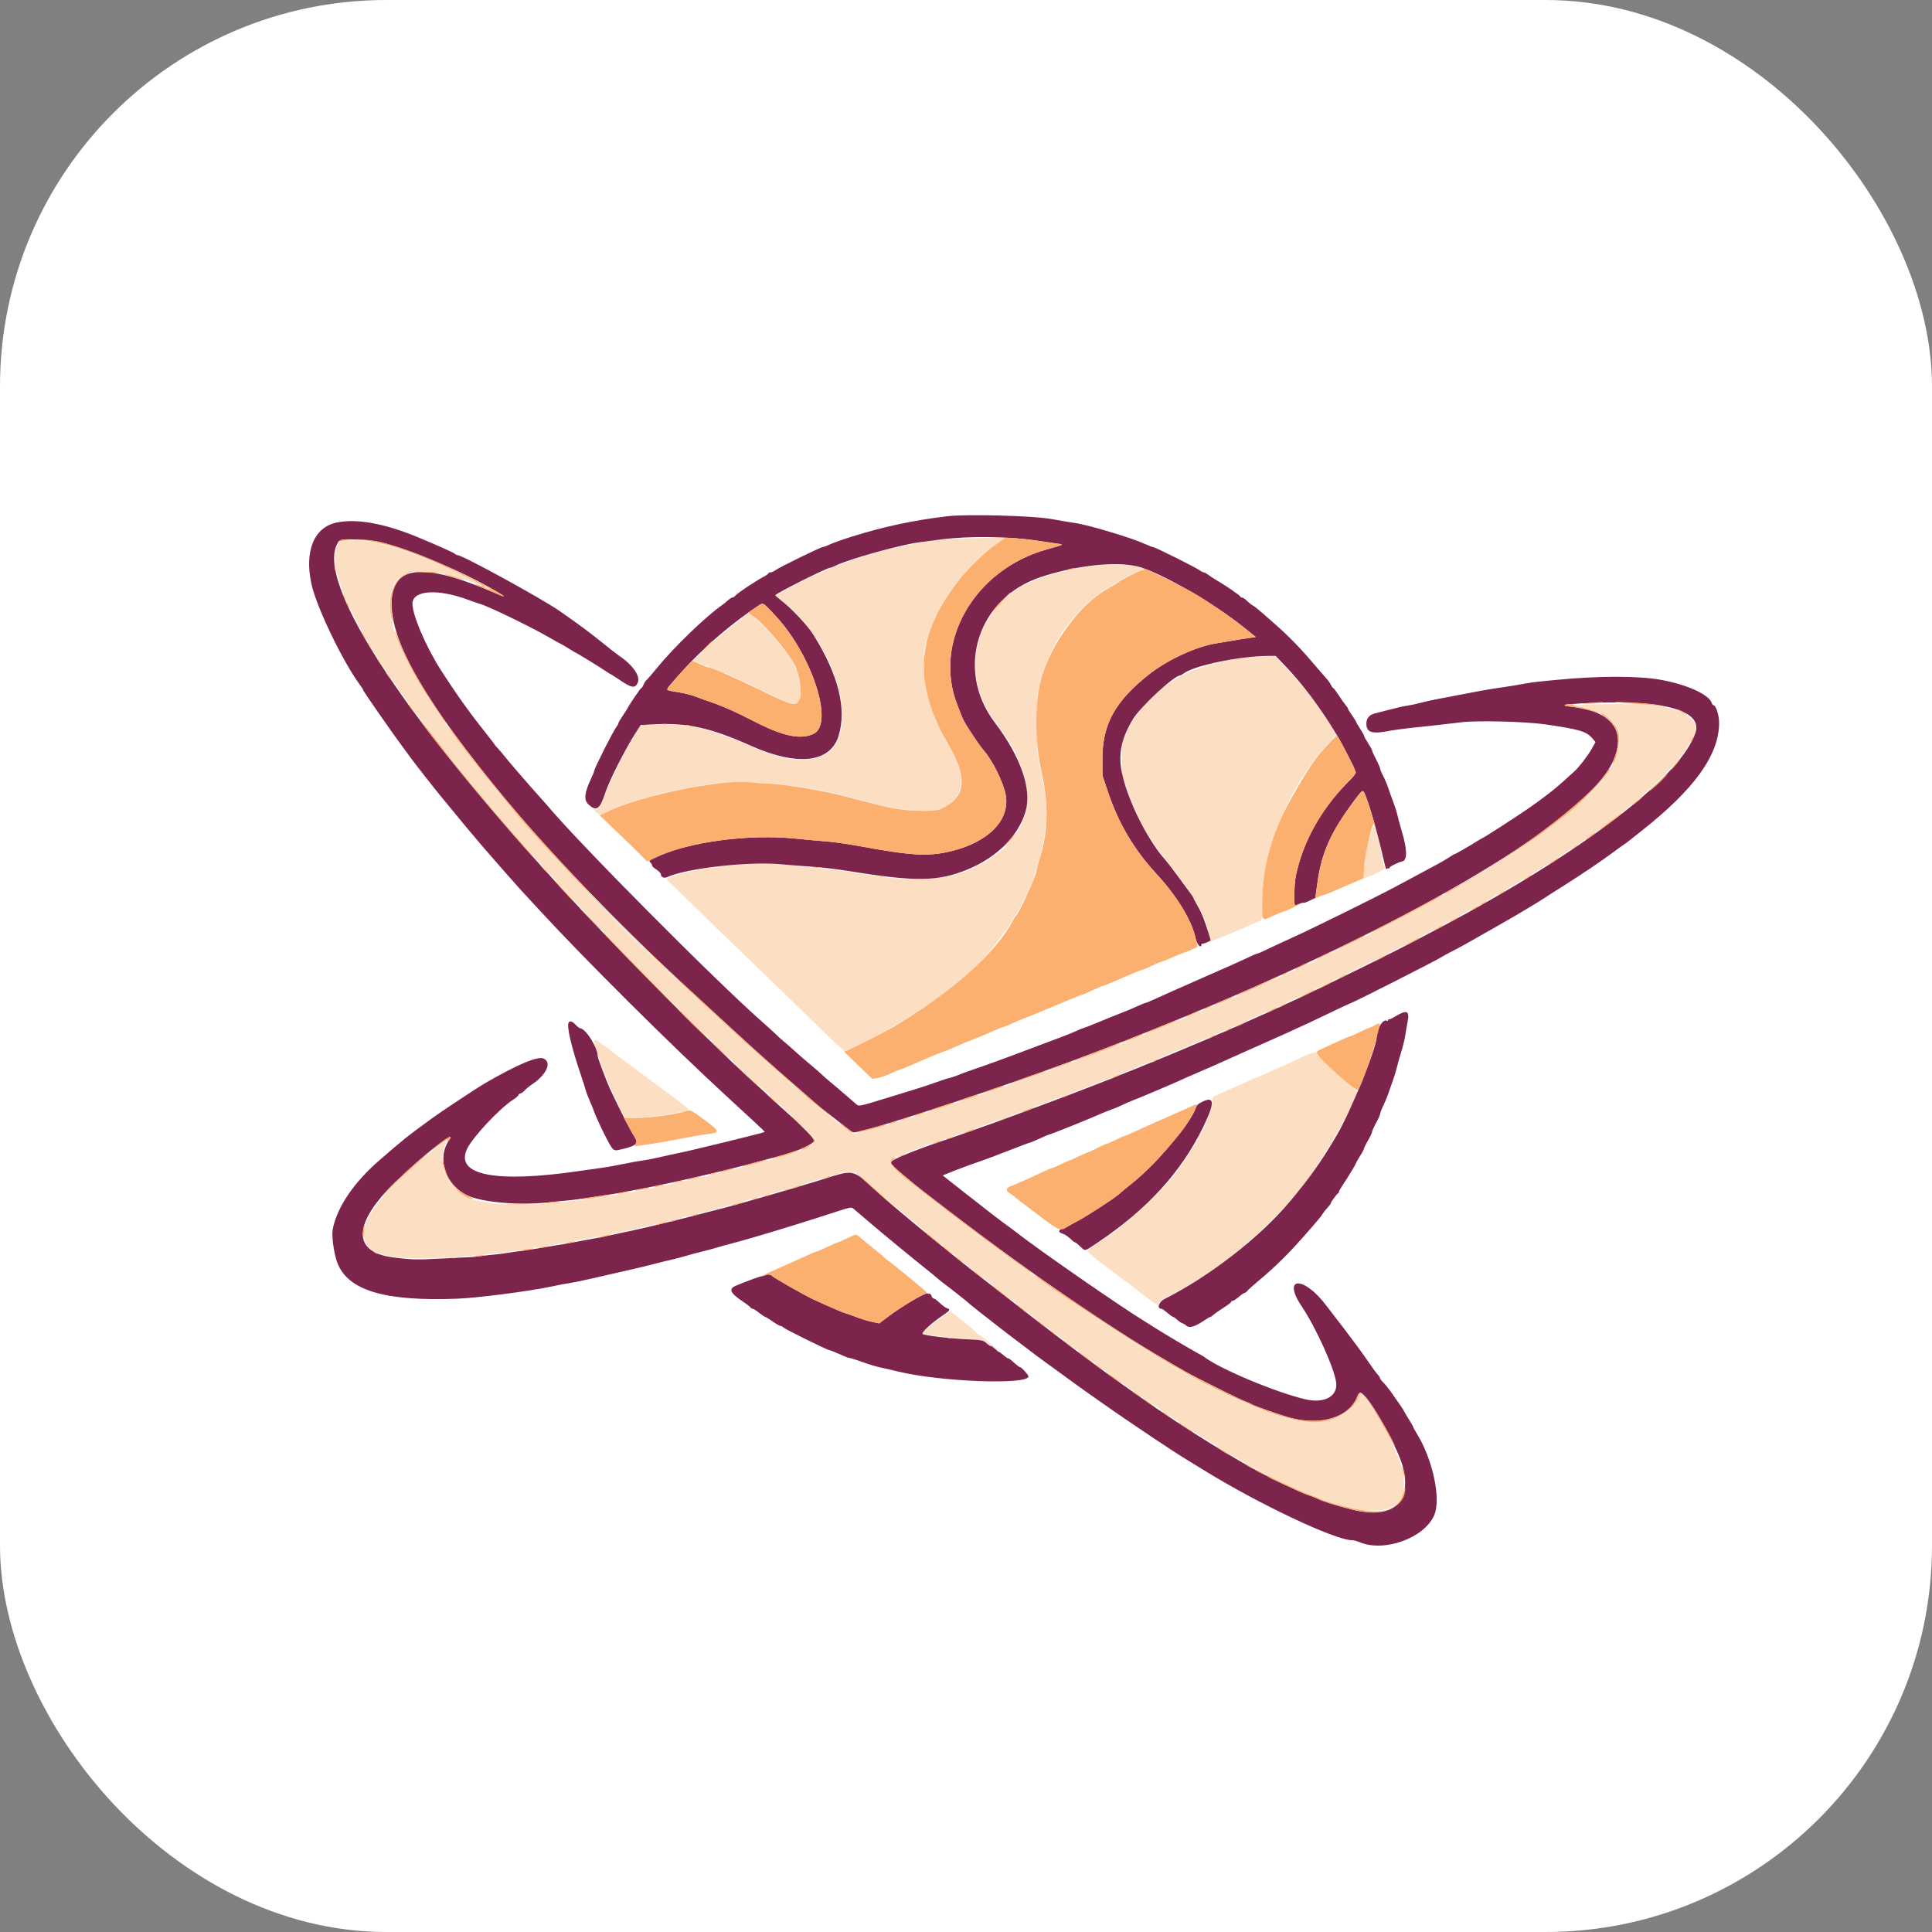 <svg width="75" height="75" viewBox="0 0 75 75" fill="none" xmlns="http://www.w3.org/2000/svg">
<rect x="0" y="0" width="75" height="75" fill="#808080" stroke="none"/>
<rect width="75" height="75" rx="15" fill="white"/>
<path fill-rule="evenodd" clip-rule="evenodd" d="M36.478 20.951C34.246 21.238 32.038 21.98 30.25 23.041L30.113 23.122L30.361 23.32C32.231 24.815 33.253 27.661 32.389 28.967C32.055 29.472 31.155 29.64 30.254 29.365C29.631 29.175 29.557 29.15 29.32 29.045C28.845 28.834 28.323 28.62 28.284 28.62C28.261 28.62 28.035 28.543 27.781 28.447C27.034 28.167 26.099 28.064 25.15 28.158L24.847 28.188L24.638 28.539C24.139 29.378 23.82 30.019 23.492 30.843C23.304 31.316 23.223 31.436 23.111 31.407C23.008 31.38 23.049 31.468 23.188 31.57C23.296 31.649 23.302 31.648 23.487 31.54C23.86 31.321 25.401 30.832 26.093 30.712C26.205 30.692 26.597 30.616 26.964 30.541C28.806 30.169 31.361 30.416 33.978 31.219C34.192 31.285 34.532 31.356 34.734 31.377C34.936 31.398 35.251 31.439 35.434 31.468C37.022 31.719 37.782 30.647 37.002 29.258C36.175 27.785 35.861 26.853 35.858 25.864C35.856 25.184 35.842 25.26 36.135 24.396C36.51 23.289 37.715 21.741 38.694 21.108C38.857 21.002 38.991 20.908 38.991 20.899C38.991 20.857 36.869 20.901 36.478 20.951ZM13.26 21.017C13.011 21.117 12.935 21.576 13.068 22.172C13.436 23.82 15.056 26.442 17.689 29.65C17.924 29.935 18.215 30.294 18.337 30.449C18.46 30.603 18.756 30.96 18.996 31.242C19.236 31.524 19.481 31.815 19.541 31.889C19.831 32.242 20.656 33.18 21.094 33.656C21.363 33.948 21.671 34.29 21.778 34.416C21.885 34.542 22.738 35.446 23.674 36.424C26.23 39.094 27.799 40.625 30.733 43.311C31.265 43.797 31.699 44.219 31.699 44.248C31.699 44.486 30.777 44.834 29.031 45.255C28.823 45.305 28.523 45.383 28.364 45.429C28.205 45.474 27.885 45.553 27.653 45.604C27.42 45.656 27.07 45.736 26.875 45.783C26.679 45.83 26.369 45.901 26.185 45.94C26.002 45.979 25.722 46.04 25.563 46.076C25.155 46.166 24.212 46.337 23.14 46.513C22.919 46.55 22.579 46.592 22.384 46.608C22.188 46.623 21.788 46.664 21.496 46.699C20.912 46.768 19.489 46.779 19.138 46.716C19.015 46.694 18.796 46.657 18.65 46.633C17.598 46.46 16.927 45.464 17.247 44.552C17.366 44.215 17.398 44.201 16.585 44.842C15.393 45.783 14.431 46.849 14.22 47.465C13.75 48.831 15.093 49.124 19.516 48.624C19.748 48.598 20.138 48.54 20.383 48.496C20.627 48.452 20.997 48.393 21.205 48.364C21.413 48.335 21.793 48.273 22.05 48.225C22.307 48.178 22.687 48.108 22.895 48.069C23.103 48.031 23.403 47.972 23.562 47.939C23.721 47.906 24.011 47.845 24.207 47.804C24.998 47.638 27.497 47.027 28.087 46.855C28.251 46.807 28.887 46.627 29.498 46.455C30.109 46.284 30.91 46.051 31.277 45.938C33.201 45.344 33.09 45.345 33.722 45.921C34.252 46.404 34.709 46.798 35.409 47.377C35.655 47.581 35.937 47.814 36.035 47.896C36.132 47.977 36.272 48.09 36.346 48.146C36.419 48.203 36.489 48.26 36.501 48.275C36.514 48.289 36.733 48.467 36.99 48.67C37.247 48.873 37.528 49.096 37.615 49.166C37.701 49.236 37.973 49.449 38.219 49.639C38.465 49.83 38.922 50.186 39.234 50.43C39.546 50.675 39.867 50.925 39.946 50.986C40.026 51.047 40.259 51.227 40.464 51.384C40.88 51.704 42.372 52.824 42.682 53.049C43.138 53.379 43.464 53.618 43.527 53.668C43.564 53.697 43.683 53.781 43.79 53.854C43.898 53.928 44.102 54.068 44.244 54.165C47.331 56.296 49.241 57.406 50.872 58.013C51.059 58.083 51.25 58.162 51.294 58.188C51.377 58.237 51.996 58.429 52.309 58.503C53.806 58.858 54.549 58.53 54.499 57.535C54.47 56.948 54.353 56.638 53.628 55.233C53.428 54.845 52.901 54.099 52.828 54.099C52.811 54.099 52.76 54.19 52.715 54.3C52.346 55.199 50.824 55.48 49.463 54.901C49.414 54.881 49.244 54.82 49.085 54.766C48.821 54.675 48.51 54.549 47.973 54.311C47.678 54.181 46.835 53.763 46.528 53.596C46.381 53.516 46.104 53.365 45.912 53.261C44.942 52.734 42.913 51.441 41.259 50.297C40.127 49.513 39.891 49.346 39.214 48.852C38.949 48.659 38.614 48.416 38.249 48.152C37.331 47.488 35.308 45.902 34.778 45.43C34.475 45.159 34.478 45.013 34.79 44.9C34.887 44.865 35.187 44.751 35.456 44.647C35.725 44.543 36.245 44.358 36.612 44.237C36.979 44.115 37.359 43.984 37.457 43.946C37.555 43.908 37.945 43.767 38.324 43.633C38.94 43.415 39.877 43.072 41.192 42.581C42.229 42.194 43.804 41.575 44.138 41.423C44.241 41.376 44.338 41.337 44.352 41.337C44.41 41.337 47.391 40.078 48.471 39.598C50.385 38.747 54.077 36.949 55.666 36.093C56.632 35.572 58.032 34.798 58.2 34.691C58.286 34.636 58.636 34.426 58.978 34.223C62.181 32.326 64.643 30.364 65.48 29.043C65.884 28.405 65.921 28.166 65.654 27.919C65.167 27.471 64.398 27.321 62.624 27.332C61.689 27.337 60.728 27.393 61.202 27.414C61.803 27.44 62.598 27.87 62.812 28.283C62.97 28.589 62.809 29.364 62.471 29.922C61.542 31.453 58.117 33.786 53.087 36.313C51.23 37.246 47.948 38.743 46.706 39.225C46.559 39.282 46.199 39.43 45.906 39.556C45.612 39.68 45.142 39.874 44.861 39.985C44.58 40.096 44.239 40.236 44.105 40.295C43.97 40.354 43.73 40.45 43.571 40.508C43.412 40.566 42.992 40.724 42.638 40.86C41.864 41.157 40.748 41.569 40.259 41.74C40.063 41.808 39.613 41.966 39.258 42.09C38.663 42.3 36.095 43.154 34.83 43.563C34.224 43.759 33.283 44.005 33.137 44.005C33.084 44.005 32.914 43.899 32.759 43.768C32.604 43.638 32.297 43.395 32.077 43.229C31.857 43.063 31.657 42.904 31.633 42.877C31.608 42.849 31.468 42.727 31.321 42.605C30.961 42.304 29.75 41.233 29.209 40.737C29.049 40.59 28.73 40.3 28.499 40.092C28.269 39.885 28.017 39.654 27.94 39.581C27.862 39.508 27.591 39.258 27.338 39.025C26.174 37.958 24.902 36.751 24.118 35.971C23.54 35.397 22.5 34.321 21.672 33.444C21.189 32.931 19.279 30.727 18.987 30.345C17.652 28.598 16.984 27.684 16.638 27.129C15.196 24.817 14.81 23.442 15.359 22.572C15.691 22.046 16.625 22.029 18.104 22.522C18.795 22.753 18.767 22.726 17.86 22.288C15.806 21.298 13.882 20.767 13.26 21.017ZM42.632 21.953C41.986 22 41.007 22.216 40.329 22.46C37.898 23.335 37.091 26.104 38.689 28.086C38.757 28.171 38.813 28.266 38.813 28.297C38.813 28.328 38.83 28.354 38.852 28.354C38.895 28.354 39.436 29.17 39.436 29.236C39.436 29.26 39.506 29.443 39.592 29.643C40.085 30.796 39.941 31.899 39.197 32.661C39.107 32.753 39.047 32.84 39.062 32.856C39.078 32.871 38.973 32.958 38.829 33.049C38.686 33.14 38.503 33.271 38.423 33.341C38.343 33.41 38.258 33.467 38.236 33.467C38.213 33.467 38.099 33.524 37.981 33.593C37.023 34.158 35.494 34.277 33.558 33.938C33.086 33.855 32.419 33.764 32.077 33.735C31.735 33.707 31.324 33.665 31.166 33.643C29.966 33.475 28.751 33.497 27.43 33.712C26.751 33.822 26.16 33.964 25.97 34.064L25.857 34.123L26.336 34.584C26.599 34.838 27.172 35.396 27.609 35.824C28.047 36.252 28.58 36.769 28.796 36.973C29.311 37.462 31.354 39.44 31.811 39.892C32.009 40.088 32.307 40.375 32.473 40.53L32.776 40.813L33.08 40.672C33.601 40.432 34.512 39.956 34.753 39.798C34.879 39.716 34.996 39.648 35.012 39.648C35.029 39.648 35.156 39.568 35.295 39.47C35.435 39.372 35.573 39.292 35.603 39.292C35.632 39.292 35.656 39.276 35.656 39.257C35.656 39.237 35.788 39.145 35.948 39.051C36.108 38.957 36.263 38.856 36.292 38.828C36.322 38.798 36.406 38.736 36.479 38.689C36.552 38.642 36.652 38.57 36.702 38.53C36.75 38.489 36.99 38.297 37.235 38.102C37.762 37.681 38.241 37.187 38.626 36.668C38.78 36.46 38.96 36.221 39.026 36.136C39.362 35.705 39.962 34.606 40.095 34.178C40.121 34.093 40.212 33.803 40.297 33.534C40.382 33.265 40.461 32.965 40.474 32.867C40.487 32.769 40.529 32.509 40.566 32.289C40.687 31.589 40.637 30.966 40.362 29.732C40.289 29.405 40.263 29.102 40.247 28.391C40.208 26.723 40.349 26.122 41.093 24.772C41.421 24.178 42.367 23.198 42.926 22.873C43.098 22.774 43.388 22.598 43.571 22.483C43.755 22.367 44.01 22.238 44.138 22.197C44.416 22.107 44.419 22.1 44.205 22.008C44.015 21.926 43.328 21.902 42.632 21.953ZM28.853 23.953C28.768 24.026 28.518 24.225 28.298 24.397C27.729 24.842 26.892 25.609 26.932 25.649C26.951 25.668 27.135 25.744 27.343 25.819C27.55 25.893 27.804 25.994 27.908 26.042C28.012 26.091 28.116 26.13 28.139 26.13C28.162 26.13 28.318 26.198 28.484 26.281C28.651 26.363 28.833 26.445 28.889 26.462C28.945 26.479 29.112 26.562 29.26 26.645C29.408 26.729 29.547 26.797 29.569 26.797C29.59 26.797 29.83 26.909 30.101 27.045C30.829 27.411 31.02 27.402 31.095 27C31.123 26.851 30.967 26.055 30.894 25.977C30.872 25.954 30.854 25.908 30.854 25.876C30.854 25.601 29.288 23.81 29.057 23.82C29.031 23.822 28.939 23.881 28.853 23.953ZM48.507 25.512C46.094 25.775 44.534 26.733 43.727 28.443L43.549 28.82L43.553 29.465L43.557 30.11L43.76 30.666C44.219 31.927 44.583 32.56 45.483 33.665C46.141 34.472 46.691 35.388 46.846 35.933C46.881 36.056 46.932 36.233 46.958 36.326C47.001 36.473 46.996 36.503 46.923 36.558C46.877 36.594 46.989 36.56 47.173 36.483C47.356 36.407 47.676 36.275 47.884 36.19C48.092 36.104 48.382 35.98 48.529 35.913C48.676 35.847 48.84 35.778 48.893 35.761C48.987 35.732 48.99 35.708 48.991 35.148C48.995 33.081 50.039 30.493 51.492 28.95C51.684 28.746 51.842 28.557 51.842 28.531C51.842 28.377 51.048 27.204 50.563 26.642C50.478 26.544 50.347 26.39 50.27 26.3C50.193 26.21 49.984 25.985 49.805 25.8L49.481 25.463L49.161 25.469C48.984 25.472 48.69 25.491 48.507 25.512ZM53.278 32.162C53.066 32.748 52.953 33.306 52.953 33.761V34.083L53.076 34.047C53.366 33.96 53.8 33.723 53.762 33.673C53.709 33.607 53.62 33.237 53.62 33.089C53.62 32.973 53.417 32.21 53.355 32.096C53.333 32.054 53.31 32.074 53.278 32.162ZM23.073 40.44C23.073 40.652 23.485 41.77 23.888 42.649C24.195 43.322 24.265 43.427 24.399 43.426C24.959 43.423 26.637 43.174 26.727 43.081C26.754 43.052 26.428 42.796 25.522 42.134C24.841 41.637 23.713 40.794 23.573 40.679C23.493 40.613 23.413 40.559 23.395 40.559C23.377 40.559 23.317 40.514 23.262 40.459C23.141 40.338 23.073 40.331 23.073 40.44ZM50.593 41.018C50.408 41.108 50.188 41.21 50.104 41.245C49.95 41.31 49.602 41.466 49.096 41.699C48.943 41.769 48.803 41.826 48.785 41.827C48.766 41.827 48.691 41.858 48.618 41.897C48.544 41.935 48.294 42.047 48.062 42.146C47.83 42.245 47.59 42.351 47.529 42.382C47.468 42.414 47.337 42.472 47.24 42.513C47.065 42.585 47.062 42.59 47.058 42.818C47.054 43.049 46.814 43.695 46.631 43.966C46.588 44.03 46.531 44.139 46.505 44.207C46.451 44.35 45.855 45.263 45.622 45.562C44.959 46.409 43.472 47.748 42.678 48.213C42.59 48.265 42.48 48.339 42.433 48.378C42.387 48.418 42.312 48.476 42.267 48.509C42.178 48.572 42.27 48.674 42.712 48.999C42.806 49.068 43.069 49.268 43.298 49.444C43.526 49.62 43.752 49.786 43.8 49.813C43.849 49.841 43.942 49.912 44.008 49.972C44.073 50.032 44.287 50.198 44.483 50.341C44.678 50.484 44.864 50.621 44.896 50.645C44.938 50.677 44.961 50.666 44.977 50.602C44.991 50.548 45.134 50.442 45.342 50.333C45.895 50.039 46.115 49.915 46.35 49.763C46.473 49.684 46.725 49.522 46.912 49.403C48.347 48.484 50.31 46.567 51.065 45.347C51.09 45.306 51.229 45.093 51.373 44.872C51.859 44.13 52.689 42.566 52.685 42.4C52.684 42.366 52.513 42.208 52.303 42.049C51.931 41.766 51.13 40.976 51.13 40.891C51.13 40.808 50.927 40.856 50.593 41.018ZM36.841 50.919C36.828 50.954 36.751 51.016 36.67 51.057C36.518 51.136 35.941 51.591 35.84 51.712C35.791 51.772 35.803 51.784 35.931 51.804C36.307 51.862 37.279 51.966 37.694 51.993L38.152 52.023L38.464 52.242C38.636 52.362 38.788 52.45 38.802 52.435C38.817 52.421 38.807 52.409 38.782 52.409C38.756 52.409 38.573 52.269 38.375 52.098C38.177 51.927 37.996 51.786 37.972 51.786C37.948 51.786 37.903 51.752 37.871 51.709C37.815 51.634 37.535 51.399 37.213 51.157C37.127 51.092 37.014 50.999 36.961 50.948C36.885 50.876 36.86 50.87 36.841 50.919Z" fill="#FCDEC2"/>
<path fill-rule="evenodd" clip-rule="evenodd" d="M36.768 20.041C35.471 20.195 34.311 20.442 33.077 20.829C32.723 20.94 32.334 21.078 32.213 21.135C32.092 21.192 31.967 21.239 31.934 21.239C31.855 21.239 30.238 22.03 30.103 22.135C30.045 22.18 29.96 22.218 29.914 22.218C29.869 22.218 29.831 22.234 29.831 22.254C29.831 22.273 29.766 22.324 29.687 22.366C29.347 22.544 28.634 23.018 28.548 23.122C28.514 23.163 28.462 23.196 28.432 23.196C28.402 23.196 28.325 23.244 28.261 23.303C28.197 23.362 28.099 23.442 28.043 23.481C27.402 23.925 26.149 25.135 25.484 25.953C25.295 26.185 25.118 26.39 25.091 26.407C25.063 26.425 25.016 26.5 24.985 26.574C24.954 26.648 24.915 26.708 24.896 26.708C24.867 26.708 24.416 27.371 24.366 27.487C24.356 27.511 24.271 27.643 24.177 27.781C24.083 27.919 24.006 28.051 24.006 28.075C24.006 28.099 23.97 28.167 23.925 28.225C23.796 28.393 23.073 29.825 23.073 29.912C23.073 29.935 23.001 30.109 22.913 30.299C22.689 30.783 22.665 31.058 22.834 31.217C23.151 31.517 23.282 31.429 23.497 30.777C23.668 30.26 24.302 29.02 24.74 28.349L24.873 28.144L25.434 28.117C26.707 28.056 27.584 28.254 29.165 28.957C30.956 29.754 32.225 29.611 32.551 28.575C32.88 27.526 32.548 26.189 31.577 24.645C31.339 24.267 30.726 23.614 30.309 23.295C30.193 23.206 30.098 23.122 30.099 23.109C30.1 23.044 32.099 22.04 32.227 22.04C32.257 22.04 32.355 22.002 32.445 21.956C32.914 21.718 34.931 21.152 35.648 21.058C35.836 21.033 36.21 20.984 36.479 20.948C37.613 20.798 39.179 20.819 40.347 21.001C40.592 21.039 40.902 21.085 41.037 21.103C41.315 21.14 41.322 21.136 40.636 21.328C37.811 22.119 36.196 24.943 37.173 27.388C37.224 27.515 37.296 27.7 37.332 27.798C37.368 27.896 37.468 28.086 37.555 28.22C37.869 28.707 38.073 29.001 38.188 29.132C38.534 29.527 38.951 30.37 39.041 30.858C39.22 31.832 38.371 32.7 36.898 33.049C36.02 33.256 35.381 33.219 33.322 32.838C32.931 32.766 32.38 32.688 32.099 32.666C31.818 32.644 31.257 32.593 30.854 32.552C29.079 32.374 26.791 32.673 25.532 33.249C25.163 33.417 25.177 33.404 25.267 33.504C25.307 33.549 25.33 33.596 25.317 33.609C25.305 33.621 25.375 33.685 25.473 33.75C25.571 33.815 25.652 33.896 25.652 33.929C25.652 34.05 25.777 34.108 25.909 34.047C26.66 33.703 29.083 33.432 30.343 33.553C30.636 33.581 31.166 33.623 31.521 33.645C31.876 33.668 32.526 33.745 32.966 33.817C35.543 34.236 36.413 34.224 37.563 33.752C38.692 33.288 39.53 32.453 39.809 31.512C40.067 30.644 39.637 29.399 38.607 28.032C37.064 25.984 37.955 23.205 40.414 22.398C41.87 21.919 43.495 21.766 44.305 22.03C45.245 22.336 47.149 23.446 48.262 24.337L48.751 24.729L48.507 24.764C48.288 24.795 47.907 24.857 47.174 24.982C46.408 25.112 45.32 25.618 44.616 26.171C43.3 27.205 42.793 28.115 42.797 29.443L42.798 30.11L43.014 30.752C43.424 31.971 44.028 32.989 44.902 33.934C45.69 34.786 46.277 35.755 46.416 36.432C46.465 36.671 46.639 36.849 46.639 36.659C46.639 36.64 46.654 36.629 46.672 36.635C46.719 36.65 46.995 36.531 46.995 36.496C46.994 36.455 46.839 35.972 46.728 35.669C46.674 35.522 46.563 35.286 46.479 35.144C46.396 35.002 46.328 34.873 46.328 34.858C46.328 34.844 46.267 34.75 46.193 34.65C46.119 34.55 45.896 34.248 45.699 33.978C45.501 33.709 45.293 33.44 45.236 33.378C44.837 32.948 44.311 32.073 43.981 31.288C43.328 29.735 43.328 29.013 43.979 27.922C44.269 27.436 45.583 26.219 45.818 26.219C45.834 26.219 45.906 26.178 45.977 26.127C46.399 25.826 48.174 25.464 49.224 25.463H49.519L49.831 25.786C50.729 26.713 51.667 28.035 52.28 29.236C52.716 30.091 52.716 29.961 52.282 30.407C51.258 31.46 50.582 32.687 50.304 33.997C50.25 34.255 50.213 35.157 50.258 35.157C50.267 35.157 50.344 35.127 50.43 35.092C50.515 35.056 50.594 35.036 50.605 35.047C50.617 35.058 50.724 35.02 50.844 34.962L51.063 34.856L51.147 34.239C51.302 33.096 51.669 32.287 52.596 31.046C52.84 30.72 52.892 30.672 52.935 30.731C53.07 30.915 53.448 32.21 53.735 33.467C53.777 33.651 53.82 33.775 53.831 33.745C53.841 33.714 53.868 33.7 53.891 33.714C53.913 33.728 53.931 33.72 53.931 33.696C53.931 33.647 54.27 33.474 54.423 33.444C54.64 33.402 54.636 33.003 54.411 32.244C54.339 32 54.263 31.72 54.242 31.622C54.221 31.524 54.153 31.31 54.091 31.146C54.029 30.982 53.938 30.729 53.889 30.583C53.84 30.437 53.749 30.223 53.688 30.107C53.626 29.991 53.576 29.87 53.576 29.837C53.576 29.804 53.505 29.642 53.42 29.478C53.334 29.314 53.264 29.159 53.264 29.132C53.264 29.107 53.194 28.979 53.109 28.849C53.023 28.719 52.953 28.591 52.953 28.566C52.953 28.54 52.883 28.413 52.797 28.284C52.712 28.155 52.642 28.035 52.642 28.018C52.642 28 52.572 27.889 52.486 27.77C52.401 27.651 52.331 27.536 52.331 27.515C52.331 27.495 52.289 27.43 52.237 27.371C52.187 27.312 52.063 27.139 51.965 26.986C51.866 26.834 51.771 26.708 51.754 26.708C51.736 26.708 51.699 26.657 51.67 26.594C51.642 26.531 51.569 26.426 51.509 26.36C51.449 26.295 51.221 26.032 51.003 25.775C50.468 25.145 50.047 24.714 49.463 24.199C48.802 23.617 48.725 23.552 48.62 23.496C48.57 23.47 48.473 23.391 48.403 23.322C48.334 23.252 48.249 23.196 48.214 23.196C48.179 23.196 48.151 23.18 48.151 23.16C48.151 23.122 47.548 22.707 47.246 22.536C47.144 22.479 46.998 22.384 46.92 22.325C46.842 22.266 46.755 22.218 46.727 22.218C46.698 22.218 46.617 22.176 46.545 22.125C46.378 22.006 44.84 21.239 44.768 21.239C44.738 21.239 44.592 21.183 44.442 21.115C43.932 20.88 42.239 20.372 41.734 20.303C41.582 20.282 41.169 20.212 40.814 20.148C40.109 20.019 37.522 19.951 36.768 20.041ZM13.083 20.282C12.194 20.459 11.809 21.386 12.091 22.674C12.287 23.572 13.313 25.699 13.986 26.605C14.043 26.683 14.091 26.759 14.091 26.773C14.091 26.822 15.249 28.485 15.733 29.132C15.807 29.23 15.902 29.36 15.945 29.421C16.062 29.587 16.977 30.753 17.134 30.936C17.209 31.023 17.38 31.231 17.515 31.398C17.857 31.822 18.466 32.551 18.782 32.915C19.441 33.675 19.997 34.307 20.186 34.512C20.299 34.634 20.65 35.015 20.965 35.357C22.685 37.226 26.015 40.538 28.166 42.519C28.509 42.835 28.994 43.282 29.244 43.512C29.494 43.742 29.693 43.936 29.686 43.943C29.656 43.973 26.838 44.663 26.341 44.762C26.194 44.791 25.874 44.861 25.63 44.918C25.385 44.975 25.075 45.035 24.94 45.051C24.806 45.067 24.476 45.127 24.206 45.184C23.938 45.241 23.547 45.311 23.339 45.338C23.132 45.366 22.771 45.416 22.539 45.451C19.248 45.938 17.644 45.627 18.133 44.597C18.351 44.139 19.405 43.016 19.925 42.687C20.02 42.628 20.109 42.55 20.123 42.514C20.136 42.478 20.172 42.449 20.202 42.449C20.232 42.449 20.304 42.397 20.364 42.333C20.423 42.269 20.542 42.17 20.627 42.114C21.216 41.73 21.443 41.231 21.093 41.089C20.865 40.996 20.097 41.32 18.871 42.026C18.54 42.216 17.145 43.138 16.76 43.42C15.742 44.166 15.738 44.17 14.744 45.028C13.74 45.895 13.086 46.857 12.916 47.718C12.866 47.972 12.964 48.682 13.097 49.025C13.513 50.097 14.926 50.521 17.737 50.416C18.53 50.387 20.57 50.123 21.405 49.943C21.674 49.885 21.984 49.826 22.095 49.812C22.204 49.798 22.565 49.725 22.895 49.65C24.586 49.266 25.085 49.149 25.452 49.052C25.672 48.993 25.962 48.922 26.096 48.893C26.231 48.865 26.491 48.796 26.674 48.741C26.858 48.686 27.118 48.616 27.252 48.585C27.387 48.555 27.62 48.492 27.771 48.447C27.922 48.401 28.232 48.316 28.46 48.256C29.238 48.054 31.213 47.453 32.516 47.022C32.973 46.871 33.054 46.856 33.116 46.909C33.156 46.943 33.248 47.022 33.322 47.084C33.395 47.146 33.628 47.344 33.839 47.524C34.312 47.928 35.467 48.877 35.945 49.257C36.141 49.413 36.329 49.567 36.363 49.6C36.421 49.655 36.684 49.861 37.054 50.142C37.219 50.266 37.623 50.595 37.657 50.633C37.679 50.657 38.338 51.178 38.611 51.386C38.691 51.448 38.872 51.588 39.013 51.698C39.154 51.808 39.364 51.968 39.48 52.053C39.596 52.139 39.807 52.299 39.949 52.409C40.09 52.519 40.331 52.699 40.484 52.809C40.637 52.919 40.926 53.13 41.126 53.276C41.939 53.871 42.462 54.243 43.404 54.895C44.12 55.391 45.583 56.367 45.883 56.55C46.042 56.646 46.412 56.873 46.706 57.055C48.855 58.384 51.826 59.79 52.485 59.79C52.548 59.79 52.675 59.822 52.765 59.862C53.717 60.273 55.279 59.718 55.673 58.828C55.954 58.191 55.615 56.622 54.976 55.611C54.915 55.514 54.865 55.421 54.865 55.405C54.865 55.389 54.788 55.254 54.695 55.104C54.602 54.955 54.512 54.802 54.495 54.766C54.466 54.701 54.332 54.505 53.978 54.008C53.881 53.873 53.751 53.714 53.689 53.656C53.626 53.597 53.576 53.529 53.576 53.504C53.576 53.479 53.529 53.408 53.471 53.345C53.414 53.283 53.259 53.072 53.127 52.876C52.995 52.681 52.766 52.363 52.62 52.17C52.473 51.978 52.323 51.778 52.287 51.726C52.251 51.674 52.114 51.494 51.982 51.327C51.85 51.16 51.625 50.867 51.481 50.676C50.6 49.507 49.748 49.553 50.54 50.726C51.077 51.521 51.796 53.109 51.869 53.663C51.941 54.203 51.418 54.492 50.679 54.322C49.552 54.062 47.354 53.142 46.75 52.678C46.726 52.66 46.596 52.584 46.461 52.511C46.175 52.354 45.13 51.735 44.905 51.589C44.819 51.533 44.623 51.41 44.468 51.315C43.423 50.672 40.24 48.463 39.395 47.794C39.312 47.728 39.198 47.644 39.143 47.607C39.038 47.538 38.223 46.915 38.075 46.791C38.029 46.752 37.878 46.634 37.741 46.53C37.603 46.425 37.289 46.18 37.044 45.984L36.596 45.629L36.804 45.546C36.919 45.501 37.062 45.443 37.124 45.417C37.261 45.36 37.861 45.143 38.191 45.031C38.325 44.985 38.773 44.816 39.186 44.654C39.599 44.493 39.953 44.361 39.972 44.361C39.992 44.361 40.159 44.291 40.344 44.206C40.529 44.12 40.693 44.05 40.708 44.05C40.758 44.05 42.355 43.409 42.726 43.24C42.836 43.19 43.027 43.114 43.151 43.071C43.274 43.028 43.464 42.948 43.572 42.893C43.68 42.838 43.889 42.748 44.037 42.692C44.184 42.636 44.475 42.517 44.682 42.427C44.89 42.337 45.17 42.217 45.305 42.162C45.44 42.106 45.66 42.01 45.794 41.948C45.929 41.885 46.255 41.742 46.519 41.629C46.784 41.516 47.134 41.363 47.298 41.289C48.07 40.94 48.292 40.84 48.684 40.668C49.397 40.355 50.469 39.871 50.797 39.714C51.748 39.258 52.43 38.936 52.447 38.936C52.505 38.936 55.849 37.239 55.956 37.154C55.982 37.134 56.162 37.036 56.357 36.936C56.551 36.836 56.805 36.7 56.92 36.634C57.035 36.567 57.275 36.431 57.453 36.332C57.632 36.232 57.928 36.064 58.111 35.957C58.294 35.851 58.485 35.742 58.533 35.715C58.773 35.584 59.755 34.995 59.912 34.889C60.01 34.823 60.37 34.592 60.712 34.377C61.417 33.933 62.156 33.434 62.645 33.07C62.828 32.934 63.011 32.802 63.051 32.778C63.091 32.754 63.191 32.679 63.274 32.612C63.357 32.545 63.544 32.396 63.691 32.281C65.767 30.65 66.729 29.319 66.736 28.068C66.737 27.767 66.612 27.375 66.514 27.375C66.493 27.375 66.464 27.336 66.448 27.287C66.346 26.965 65.497 26.578 64.492 26.394C63.606 26.232 62.081 26.232 60.401 26.395C60.156 26.419 59.839 26.45 59.697 26.464C59.554 26.478 59.284 26.519 59.096 26.555C58.909 26.591 58.546 26.65 58.289 26.687C57.829 26.752 57.477 26.814 56.644 26.977C56.411 27.022 56.042 27.092 55.823 27.133C55.605 27.174 55.295 27.244 55.134 27.287C54.974 27.33 54.743 27.379 54.62 27.396C54.498 27.412 54.188 27.482 53.931 27.551C53.674 27.62 53.414 27.688 53.352 27.702C53.158 27.747 53.042 27.892 53.042 28.093C53.042 28.43 53.257 28.502 53.893 28.38C54.073 28.345 54.44 28.293 54.709 28.265C55.321 28.202 56.237 28.099 56.733 28.038C57.345 27.963 59.22 28.01 59.979 28.119C61.318 28.312 61.588 28.393 61.82 28.668L61.938 28.808L61.797 29.059C61.64 29.338 61.297 29.783 61.105 29.956C61.036 30.019 60.839 30.196 60.668 30.351C60.31 30.674 59.857 31.022 59.255 31.436C58.804 31.746 57.581 32.533 57.55 32.533C57.54 32.533 57.447 32.588 57.343 32.654C57.081 32.823 56.501 33.156 56.468 33.156C56.454 33.156 56.368 33.206 56.277 33.268C56.186 33.33 55.996 33.443 55.855 33.519C55.714 33.595 55.479 33.722 55.332 33.801C55.028 33.966 54.656 34.165 54.104 34.459C53.352 34.859 50.962 36.038 50.218 36.376C49.803 36.564 49.322 36.787 49.151 36.871C48.98 36.956 48.82 37.024 48.796 37.024C48.772 37.024 48.652 37.074 48.529 37.134C48.326 37.234 47.482 37.611 46.639 37.979C46.026 38.247 45.063 38.675 44.781 38.806C44.627 38.878 44.483 38.936 44.462 38.936C44.441 38.936 44.287 38.998 44.12 39.075C43.953 39.151 43.695 39.259 43.549 39.315C43.402 39.371 43.012 39.529 42.682 39.665C42.352 39.801 42.067 39.913 42.049 39.914C42.032 39.914 41.907 39.965 41.773 40.026C41.639 40.088 41.373 40.195 41.182 40.265C40.992 40.335 40.616 40.477 40.347 40.579C39.359 40.956 38.22 41.373 37.724 41.538C37.553 41.595 37.322 41.681 37.211 41.728C37.1 41.776 36.94 41.83 36.855 41.848C36.77 41.866 36.551 41.937 36.368 42.005C36.184 42.074 35.764 42.213 35.434 42.314C35.104 42.414 34.614 42.565 34.344 42.648C33.427 42.932 33.343 42.95 33.261 42.883C33.221 42.85 33.028 42.683 32.833 42.512C32.637 42.341 32.367 42.112 32.233 42.003C32.099 41.894 31.949 41.763 31.9 41.711C31.851 41.66 31.64 41.477 31.432 41.304C31.224 41.132 30.961 40.903 30.848 40.797C30.734 40.691 30.555 40.534 30.45 40.448C30.345 40.362 30.198 40.231 30.123 40.155C30.048 40.08 29.823 39.875 29.624 39.7C27.837 38.137 22.394 32.658 21.245 31.266C21.205 31.217 21.063 31.057 20.929 30.91C20.575 30.522 19.738 29.552 19.582 29.351C19.509 29.256 19.394 29.122 19.327 29.052C19.259 28.982 19.204 28.917 19.204 28.906C19.204 28.896 19.048 28.693 18.857 28.454C18.225 27.663 17.693 26.917 17.099 25.987C16.514 25.069 15.982 23.806 16.012 23.405C16.049 22.906 17.02 22.853 18.181 23.287C18.365 23.356 18.565 23.425 18.626 23.441C18.928 23.52 20.59 24.324 21.311 24.74C21.577 24.893 21.803 25.019 21.813 25.019C21.823 25.019 21.941 25.089 22.075 25.174C22.209 25.26 22.326 25.33 22.334 25.33C22.36 25.33 23.275 25.89 23.488 26.037C23.599 26.113 23.699 26.175 23.711 26.175C23.723 26.175 23.857 26.26 24.009 26.364C24.514 26.711 24.65 26.737 24.755 26.507C24.872 26.25 24.57 25.814 24.021 25.447C23.943 25.395 23.643 25.16 23.354 24.926C22.893 24.553 22.483 24.249 21.739 23.729C21.041 23.242 17.953 21.55 17.762 21.55C17.733 21.55 17.688 21.528 17.661 21.502C17.614 21.454 17.131 21.237 16.27 20.875C14.962 20.327 13.875 20.124 13.083 20.282ZM14.802 21.051C16.057 21.381 18.032 22.222 19.231 22.935C19.679 23.203 19.673 23.219 19.203 23.015C16.42 21.814 15.202 21.939 15.202 23.424C15.202 25.008 16.547 27.308 19.693 31.108C21.338 33.093 24 35.863 26.389 38.075C27.93 39.501 29.227 40.691 29.631 41.048C29.824 41.22 30.095 41.46 30.231 41.582C30.369 41.704 30.678 41.974 30.92 42.182C31.161 42.39 31.48 42.668 31.629 42.8C31.777 42.931 32.009 43.12 32.143 43.22C32.277 43.32 32.544 43.527 32.736 43.681C32.929 43.835 33.106 43.961 33.13 43.961C33.37 43.961 34.92 43.494 37.168 42.746C40.374 41.678 43.125 40.655 46.083 39.429C55.093 35.696 61.63 31.786 62.626 29.533C63.147 28.355 62.559 27.601 60.99 27.434C60.572 27.39 60.696 27.346 61.346 27.308C64.437 27.126 66.1 27.542 65.821 28.428C65.284 30.136 61.428 33.086 55.932 35.992C55.651 36.14 55.231 36.363 54.998 36.486C54.252 36.883 51.586 38.2 50.441 38.738C47.449 40.144 43.526 41.773 40.169 43.004C39.656 43.192 39.136 43.385 39.013 43.431C38.62 43.581 37.212 44.078 36.457 44.333C35.511 44.653 34.672 44.996 34.615 45.086C34.549 45.19 34.566 45.206 35.56 46.02C35.674 46.114 35.908 46.297 36.079 46.428C36.25 46.559 36.59 46.82 36.835 47.008C38.44 48.244 40.242 49.547 41.859 50.639C43.588 51.807 44.442 52.342 46.039 53.257C46.416 53.473 48.095 54.311 48.307 54.388C48.429 54.433 48.55 54.485 48.575 54.504C48.663 54.57 49.709 54.938 50.096 55.04C51.282 55.352 52.355 55.022 52.673 54.249C52.769 54.016 52.805 54.011 52.985 54.199C53.376 54.608 54.274 56.267 54.447 56.9C54.839 58.334 54.072 58.999 52.486 58.6C51.896 58.452 51.367 58.288 51.188 58.198C51.095 58.151 50.939 58.088 50.841 58.058C50.743 58.028 50.563 57.957 50.441 57.9C50.319 57.843 50.098 57.743 49.952 57.677C48.622 57.08 46.237 55.634 44.199 54.188C44.078 54.102 43.783 53.893 43.542 53.724C43.301 53.554 43.034 53.362 42.948 53.298C42.863 53.233 42.683 53.101 42.548 53.003C41.738 52.414 40.442 51.425 39.041 50.328C38.781 50.125 38.459 49.875 38.325 49.772C37.221 48.928 34.917 47.045 34.207 46.407C32.977 45.3 33.309 45.364 31.566 45.896C31.138 46.027 30.427 46.236 29.987 46.361C29.547 46.486 29.047 46.63 28.875 46.68C28.704 46.73 28.414 46.81 28.231 46.858C26.708 47.254 26.11 47.406 25.785 47.48C25.577 47.528 25.297 47.595 25.163 47.63C25.028 47.664 24.718 47.734 24.473 47.785C24.229 47.835 23.859 47.915 23.651 47.961C23.443 48.008 23.083 48.078 22.85 48.118C22.618 48.158 22.348 48.208 22.25 48.229C22.152 48.25 21.812 48.309 21.494 48.36C21.176 48.411 20.806 48.472 20.672 48.496C20.537 48.52 20.327 48.55 20.205 48.564C20.082 48.577 19.867 48.609 19.725 48.633C19.583 48.658 19.353 48.688 19.213 48.7C19.074 48.711 18.83 48.738 18.671 48.76C18.512 48.781 18.352 48.799 18.315 48.799C18.278 48.799 17.788 48.824 17.226 48.853C16.199 48.906 15.946 48.901 15.247 48.81C13.652 48.602 13.697 47.483 15.364 45.871C16.487 44.786 17.758 43.798 17.433 44.264C16.943 44.968 17.293 46.008 18.157 46.412C18.729 46.678 20.167 46.8 21.29 46.676C21.556 46.646 21.861 46.616 21.967 46.609C22.074 46.601 22.321 46.572 22.517 46.543C23.476 46.404 23.832 46.349 24.118 46.295C24.289 46.262 24.609 46.202 24.829 46.161C26.122 45.92 28.315 45.409 29.698 45.026C29.979 44.948 30.285 44.866 30.379 44.844C30.921 44.715 31.61 44.396 31.61 44.273C31.61 44.192 31.005 43.589 30.275 42.943C30.043 42.738 29.834 42.547 29.809 42.517C29.785 42.488 29.655 42.368 29.52 42.25C28.367 41.237 25.689 38.59 23.47 36.268C16.42 28.892 12.335 22.983 13.051 21.196C13.092 21.093 13.168 20.991 13.219 20.969C13.38 20.899 14.433 20.954 14.802 21.051ZM30.077 23.874C31.511 25.39 32.395 28.091 31.587 28.484C31.1 28.721 30.424 28.589 29.365 28.048C28.949 27.836 28.519 27.625 28.408 27.579C28.299 27.534 28.126 27.46 28.025 27.416C27.924 27.372 27.713 27.293 27.558 27.241C27.402 27.19 27.154 27.1 27.008 27.042C26.861 26.984 26.554 26.907 26.325 26.87C25.802 26.786 25.814 26.822 26.168 26.412C27.132 25.295 28.218 24.331 29.408 23.536C29.64 23.382 29.585 23.355 30.077 23.874ZM54.191 39.444C54.052 39.528 53.927 39.584 53.913 39.57C53.898 39.556 53.887 39.568 53.887 39.599C53.887 39.628 53.869 39.642 53.846 39.628C53.698 39.536 53.456 39.909 53.445 40.247C53.43 40.7 52.456 43.103 51.904 44.05C51.311 45.068 50.834 45.742 50.048 46.671C48.881 48.052 46.957 49.544 45.21 50.424C44.973 50.544 44.894 50.809 45.096 50.809C45.118 50.809 45.217 50.878 45.317 50.964C45.417 51.05 45.516 51.12 45.537 51.12C45.558 51.12 45.63 51.17 45.696 51.231C45.762 51.293 45.856 51.355 45.903 51.371C45.951 51.386 46.02 51.428 46.056 51.464C46.155 51.563 46.374 51.506 46.684 51.301C46.834 51.201 46.971 51.12 46.989 51.12C47.008 51.12 47.063 51.082 47.112 51.037C47.161 50.991 47.335 50.869 47.498 50.766C47.661 50.663 47.795 50.56 47.795 50.538C47.795 50.515 47.822 50.497 47.854 50.497C47.886 50.497 47.995 50.427 48.094 50.342C48.194 50.256 48.297 50.186 48.322 50.186C48.347 50.186 48.394 50.151 48.426 50.108C48.458 50.065 48.659 49.885 48.872 49.707C49.478 49.201 49.988 48.702 50.548 48.068C51.178 47.354 51.255 47.261 51.345 47.119C51.384 47.057 51.471 46.948 51.54 46.876C51.608 46.804 51.664 46.728 51.664 46.706C51.664 46.661 51.892 46.347 51.942 46.325C51.96 46.317 51.975 46.291 51.975 46.267C51.975 46.243 52.052 46.11 52.146 45.971C52.345 45.676 52.642 45.182 52.642 45.144C52.642 45.13 52.712 45.009 52.797 44.875C52.883 44.742 52.953 44.609 52.953 44.582C52.953 44.554 53.023 44.412 53.109 44.266C53.194 44.12 53.264 43.972 53.264 43.938C53.264 43.903 53.334 43.748 53.42 43.592C53.505 43.436 53.576 43.279 53.576 43.242C53.576 43.206 53.633 43.058 53.703 42.913C53.773 42.768 53.855 42.569 53.887 42.471C53.919 42.373 53.999 42.144 54.066 41.96C54.132 41.777 54.2 41.556 54.218 41.471C54.235 41.385 54.311 41.115 54.385 40.871C54.46 40.627 54.536 40.317 54.555 40.182C54.573 40.047 54.612 39.82 54.641 39.677C54.729 39.241 54.62 39.185 54.191 39.444ZM22.068 39.71C22.003 39.88 22.189 40.667 22.544 41.715C22.618 41.935 22.704 42.206 22.736 42.316C22.767 42.426 22.843 42.626 22.904 42.76C22.966 42.895 23.031 43.055 23.049 43.116C23.082 43.227 23.331 43.777 23.46 44.028C23.823 44.727 23.785 44.694 24.147 44.611C24.683 44.486 24.796 44.389 24.656 44.174C24.486 43.914 24.056 43.075 23.67 42.249C23.565 42.026 23.206 41.071 23.206 41.017C23.206 40.673 22.736 39.922 22.517 39.916C22.492 39.915 22.416 39.854 22.346 39.781C22.211 39.638 22.106 39.611 22.068 39.71ZM46.695 42.76C46.498 42.855 46.452 42.9 46.399 43.057C46.335 43.244 46.074 43.657 45.82 43.976C45.088 44.889 44.54 45.459 43.885 45.985C43.703 46.131 43.505 46.295 43.446 46.35C43.272 46.51 42.245 47.179 41.859 47.385C41.663 47.489 41.483 47.589 41.459 47.607C41.434 47.625 41.339 47.664 41.246 47.694C41.066 47.752 41.075 47.837 41.268 47.899C41.357 47.927 41.467 48.006 41.621 48.152C41.666 48.194 41.718 48.23 41.737 48.23C41.755 48.23 41.844 48.3 41.934 48.386C42.14 48.581 42.077 48.595 42.631 48.223C44.542 46.938 45.849 45.505 46.705 43.757C47.159 42.83 47.156 42.539 46.695 42.76ZM29.738 49.494C29.727 49.505 29.659 49.524 29.588 49.537C29.469 49.559 29.006 49.728 28.576 49.907C28.264 50.037 28.337 50.194 28.873 50.55C28.98 50.62 29.091 50.707 29.121 50.743C29.151 50.779 29.198 50.809 29.225 50.809C29.253 50.809 29.363 50.879 29.471 50.965C29.578 51.05 29.682 51.12 29.702 51.12C29.722 51.12 29.853 51.2 29.992 51.297C30.132 51.395 30.272 51.475 30.302 51.475C30.333 51.475 30.388 51.505 30.423 51.54C30.49 51.606 32.115 52.409 32.184 52.409C32.219 52.409 32.471 52.512 32.795 52.657C32.872 52.692 32.962 52.72 32.995 52.72C33.028 52.72 33.255 52.792 33.5 52.88C33.744 52.968 34.034 53.057 34.144 53.078C34.255 53.099 34.585 53.174 34.878 53.246C36.504 53.642 39.925 53.768 39.925 53.432C39.925 53.372 39.657 53.076 39.603 53.076C39.578 53.076 39.468 52.994 39.359 52.894C39.251 52.794 39.153 52.722 39.141 52.733C39.13 52.745 39.05 52.691 38.964 52.615C38.877 52.538 38.799 52.48 38.789 52.486C38.779 52.491 38.707 52.437 38.628 52.364C38.549 52.293 38.476 52.243 38.465 52.254C38.454 52.265 38.38 52.217 38.3 52.147C38.159 52.023 38.136 52.019 37.517 51.99C36.891 51.961 35.998 51.856 35.824 51.792C35.727 51.756 36.144 51.367 36.623 51.048C36.878 50.878 36.905 50.83 36.766 50.786C36.715 50.77 36.616 50.703 36.546 50.638C36.343 50.451 36.286 50.408 36.239 50.408C36.215 50.408 36.183 50.368 36.168 50.319C36.152 50.27 36.121 50.228 36.098 50.225C36.075 50.222 36.031 50.215 36.001 50.211C35.884 50.193 35.017 50.704 34.491 51.101L34.132 51.373L33.848 51.313C33.692 51.281 33.41 51.194 33.221 51.12C33.032 51.047 32.86 50.987 32.839 50.986C32.795 50.986 31.999 50.644 31.566 50.438C31.215 50.273 30.055 49.612 29.973 49.532C29.916 49.476 29.778 49.454 29.738 49.494Z" fill="#7D244C"/>
<path fill-rule="evenodd" clip-rule="evenodd" d="M38.991 20.887C38.991 20.902 38.846 21.012 38.669 21.129C38.273 21.393 37.609 22.032 37.238 22.507C35.53 24.692 35.423 26.518 36.858 28.976C37.585 30.221 37.476 30.993 36.514 31.409C36.175 31.555 34.934 31.479 34.14 31.262C33.91 31.2 33.652 31.133 33.566 31.113C33.481 31.093 33.151 31.007 32.833 30.921C32.051 30.71 30.551 30.456 29.898 30.424C29.605 30.409 29.243 30.385 29.094 30.37C27.894 30.253 24.781 30.905 23.5 31.544L23.282 31.652L24.054 32.393C24.479 32.8 24.893 33.205 24.974 33.292L25.121 33.45L25.464 33.284C26.7 32.687 29.036 32.37 30.854 32.552C31.258 32.593 31.818 32.644 32.099 32.666C32.38 32.688 32.931 32.766 33.322 32.838C35.381 33.219 36.02 33.257 36.898 33.049C38.371 32.7 39.22 31.832 39.041 30.858C38.951 30.37 38.534 29.527 38.188 29.132C38.073 29.001 37.869 28.707 37.555 28.221C37.468 28.086 37.368 27.896 37.332 27.798C37.296 27.7 37.224 27.516 37.173 27.388C36.196 24.944 37.811 22.119 40.636 21.328C41.322 21.136 41.315 21.14 41.037 21.103C40.902 21.085 40.582 21.038 40.325 20.998C39.761 20.912 38.991 20.848 38.991 20.887ZM13.213 20.974C13.158 20.996 13.113 21.026 13.113 21.041C13.113 21.055 13.134 21.054 13.159 21.038C13.185 21.022 13.3 20.993 13.415 20.974C13.6 20.943 13.606 20.939 13.468 20.936C13.383 20.935 13.268 20.952 13.213 20.974ZM14.238 20.991C15.268 21.15 16.526 21.61 18.155 22.421C18.492 22.589 18.747 22.733 18.722 22.742C18.696 22.75 18.636 22.736 18.587 22.71C18.538 22.684 18.472 22.663 18.44 22.664C18.408 22.665 18.492 22.713 18.626 22.77C18.761 22.827 19.04 22.946 19.246 23.034C19.99 23.352 19.258 22.918 18.03 22.312C16.379 21.498 14.968 21.002 14.158 20.951L13.846 20.931L14.238 20.991ZM12.982 21.999C12.984 22.058 13.004 22.146 13.026 22.196C13.054 22.258 13.058 22.23 13.039 22.107C13.008 21.9 12.978 21.844 12.982 21.999ZM41.526 22.084C41.438 22.113 41.433 22.12 41.504 22.12C41.552 22.12 41.642 22.104 41.704 22.084C41.792 22.056 41.796 22.049 41.726 22.049C41.677 22.049 41.587 22.065 41.526 22.084ZM44.371 22.084C44.431 22.122 44.43 22.128 44.37 22.128C44.276 22.129 43.691 22.414 43.467 22.567C43.365 22.637 43.132 22.78 42.948 22.885C41.96 23.452 40.879 24.889 40.464 26.188C40.161 27.134 40.151 28.744 40.439 29.999C40.714 31.195 40.69 32.297 40.366 33.323C40.295 33.55 40.236 33.767 40.236 33.806C40.236 33.98 39.556 35.464 39.434 35.557C39.418 35.569 39.379 35.63 39.347 35.691C38.67 36.996 36.977 38.508 34.656 39.88C34.385 40.041 33.175 40.654 32.911 40.765L32.767 40.825L33.311 41.351L33.855 41.877L34.046 41.853C34.151 41.839 34.389 41.758 34.575 41.672C34.761 41.586 34.932 41.515 34.955 41.515C34.978 41.515 35.17 41.438 35.382 41.344C35.87 41.126 36.383 40.913 36.612 40.832C36.71 40.798 36.9 40.721 37.035 40.661C37.355 40.517 37.704 40.373 38.039 40.246C38.188 40.19 38.44 40.082 38.599 40.007C38.758 39.932 38.912 39.87 38.94 39.87C38.968 39.87 39.116 39.811 39.269 39.74C39.422 39.668 39.627 39.58 39.725 39.545C39.823 39.51 40.033 39.426 40.192 39.359C40.351 39.291 40.641 39.171 40.837 39.091C41.032 39.012 41.362 38.874 41.57 38.786C41.778 38.697 41.964 38.625 41.982 38.625C42.001 38.625 42.188 38.545 42.398 38.447C42.608 38.35 42.798 38.27 42.821 38.27C42.844 38.27 43.017 38.202 43.206 38.12C44.009 37.77 44.223 37.681 44.352 37.643C44.427 37.621 44.612 37.543 44.764 37.469C44.916 37.396 45.059 37.336 45.082 37.336C45.105 37.336 45.305 37.256 45.528 37.158C45.75 37.06 45.949 36.98 45.969 36.98C45.989 36.98 46.115 36.93 46.25 36.868L46.493 36.757L46.414 36.423C46.239 35.687 45.695 34.792 44.902 33.934C44.028 32.989 43.424 31.971 43.014 30.752L42.798 30.11L42.797 29.443C42.793 28.116 43.3 27.205 44.616 26.171C45.32 25.618 46.408 25.112 47.174 24.982C47.907 24.857 48.288 24.795 48.507 24.764L48.751 24.729L48.262 24.337C47.751 23.929 46.836 23.301 46.333 23.014C45.668 22.636 44.004 21.847 44.371 22.084ZM16.069 22.195C16.094 22.204 16.334 22.219 16.603 22.229C16.872 22.239 17.032 22.233 16.959 22.216C16.829 22.185 15.981 22.165 16.069 22.195ZM15.714 22.288C15.219 22.545 15.002 23.351 15.225 24.107C15.261 24.23 15.279 24.27 15.265 24.197C15.069 23.184 15.286 22.467 15.847 22.271C15.921 22.246 15.951 22.223 15.914 22.221C15.877 22.22 15.787 22.25 15.714 22.288ZM17.535 22.393C17.778 22.466 17.985 22.518 17.995 22.509C18.017 22.486 17.449 22.316 17.245 22.283C17.161 22.27 17.291 22.319 17.535 22.393ZM18.937 22.818C18.999 22.853 19.029 22.881 19.004 22.881C18.98 22.881 18.91 22.853 18.849 22.818C18.788 22.783 18.757 22.755 18.782 22.755C18.806 22.755 18.876 22.783 18.937 22.818ZM38.888 23.324C38.7 23.517 38.546 23.69 38.546 23.71C38.546 23.729 38.552 23.736 38.559 23.726C38.566 23.716 38.729 23.542 38.922 23.34C39.115 23.139 39.263 22.974 39.251 22.974C39.239 22.974 39.075 23.131 38.888 23.324ZM13.293 23.04C13.293 23.065 13.322 23.135 13.357 23.196C13.392 23.257 13.421 23.287 13.421 23.263C13.421 23.238 13.392 23.168 13.357 23.107C13.322 23.046 13.293 23.016 13.293 23.04ZM13.427 23.352C13.427 23.376 13.456 23.446 13.491 23.507C13.526 23.569 13.554 23.598 13.554 23.574C13.554 23.549 13.526 23.479 13.491 23.418C13.456 23.357 13.427 23.327 13.427 23.352ZM29.309 23.602L29.031 23.785L29.22 23.905C29.599 24.147 30.593 25.305 30.843 25.797C31.032 26.168 31.151 26.93 31.052 27.133C30.903 27.436 30.816 27.418 29.631 26.843C28.558 26.322 27.625 25.909 27.514 25.907C27.48 25.906 27.322 25.847 27.164 25.776L26.874 25.646L26.671 25.855C26.346 26.189 25.865 26.759 25.888 26.782C25.899 26.794 26.096 26.833 26.325 26.87C26.554 26.907 26.861 26.985 27.008 27.042C27.154 27.1 27.402 27.19 27.558 27.242C27.713 27.293 27.924 27.372 28.025 27.416C28.126 27.461 28.299 27.534 28.408 27.58C28.519 27.625 28.949 27.836 29.365 28.048C30.424 28.589 31.1 28.721 31.587 28.485C32.396 28.091 31.511 25.39 30.077 23.874C29.575 23.343 29.657 23.373 29.309 23.602ZM15.338 24.512C15.33 24.695 15.801 25.709 16.245 26.464C16.533 26.954 17.281 28.087 17.316 28.087C17.328 28.087 17.179 27.849 16.983 27.557C16.274 26.498 15.777 25.597 15.486 24.841C15.405 24.633 15.339 24.485 15.338 24.512ZM14.113 24.708C14.151 24.781 14.192 24.841 14.204 24.841C14.217 24.841 14.195 24.781 14.158 24.708C14.12 24.634 14.079 24.574 14.066 24.574C14.054 24.574 14.075 24.634 14.113 24.708ZM14.283 24.997C14.32 25.07 14.384 25.17 14.425 25.219C14.466 25.268 14.454 25.228 14.399 25.13C14.278 24.914 14.187 24.81 14.283 24.997ZM27.406 25.119L27.186 25.352L27.419 25.132C27.636 24.927 27.673 24.886 27.64 24.886C27.633 24.886 27.528 24.991 27.406 25.119ZM14.663 25.619C14.687 25.668 14.739 25.748 14.779 25.797L14.851 25.886L14.808 25.797C14.784 25.748 14.732 25.668 14.692 25.619L14.619 25.53L14.663 25.619ZM14.976 26.108C15.001 26.157 15.064 26.247 15.115 26.308C15.179 26.384 15.194 26.391 15.162 26.331C15.137 26.282 15.074 26.192 15.023 26.131C14.959 26.055 14.944 26.048 14.976 26.108ZM15.866 27.376C15.941 27.486 16.055 27.636 16.117 27.709C16.206 27.811 16.2 27.796 16.095 27.642C16.02 27.532 15.907 27.382 15.844 27.309C15.755 27.206 15.761 27.222 15.866 27.376ZM61.713 27.287L61.424 27.316L61.668 27.32C61.803 27.323 62.003 27.309 62.113 27.289C62.369 27.244 62.155 27.242 61.713 27.287ZM62.695 27.26C62.705 27.27 63.063 27.302 63.491 27.33C63.919 27.358 64.339 27.389 64.425 27.399L64.581 27.418L64.425 27.376C64.192 27.314 62.643 27.21 62.695 27.26ZM60.734 27.376C60.734 27.4 60.8 27.421 60.879 27.421C61.042 27.422 61.713 27.565 61.908 27.64C61.978 27.667 62.045 27.68 62.057 27.669C62.085 27.64 61.507 27.465 61.279 27.434C61.175 27.42 61.09 27.391 61.09 27.37C61.09 27.348 61.01 27.331 60.912 27.331C60.815 27.331 60.734 27.351 60.734 27.376ZM65.14 27.568C65.211 27.622 65.492 27.769 65.492 27.752C65.492 27.722 65.212 27.554 65.162 27.554C65.14 27.553 65.13 27.56 65.14 27.568ZM62.274 27.809C62.836 28.183 62.961 28.752 62.645 29.492C62.594 29.612 62.574 29.689 62.6 29.663C62.788 29.477 62.922 28.612 62.806 28.333C62.703 28.088 62.28 27.686 62.125 27.687C62.106 27.687 62.173 27.742 62.274 27.809ZM16.719 28.521C17.586 29.66 20.124 32.688 20.733 33.311L20.994 33.578L20.701 33.245C20.258 32.739 19.346 31.686 19.2 31.511C19.129 31.425 18.754 30.975 18.367 30.51C17.98 30.046 17.595 29.573 17.511 29.46C17.227 29.076 16.262 27.865 16.24 27.865C16.229 27.865 16.444 28.16 16.719 28.521ZM25.707 28.118C25.75 28.129 25.82 28.129 25.863 28.118C25.906 28.107 25.871 28.098 25.785 28.098C25.699 28.098 25.665 28.107 25.707 28.118ZM17.539 28.421C17.832 28.84 18.732 30.008 19.186 30.555C19.388 30.799 19.677 31.15 19.827 31.333C21.729 33.651 25.239 37.153 29.498 40.982C29.747 41.206 30.479 41.849 30.915 42.227C31.014 42.313 31.137 42.422 31.188 42.472C31.499 42.766 32.321 43.417 32.321 43.368C32.321 43.356 32.226 43.278 32.11 43.194C31.994 43.109 31.777 42.933 31.629 42.8C31.48 42.669 31.161 42.39 30.92 42.182C30.678 41.974 30.369 41.705 30.231 41.582C30.095 41.46 29.824 41.22 29.631 41.048C29.227 40.692 27.93 39.501 26.389 38.075C23.09 35.022 20.03 31.699 17.947 28.91C17.373 28.14 17.192 27.923 17.539 28.421ZM24.951 28.162C24.994 28.173 25.064 28.173 25.107 28.162C25.15 28.151 25.115 28.142 25.029 28.142C24.944 28.142 24.909 28.151 24.951 28.162ZM26.597 28.162C26.639 28.173 26.709 28.173 26.752 28.162C26.795 28.151 26.76 28.142 26.674 28.142C26.589 28.142 26.554 28.151 26.597 28.162ZM51.659 28.789C51.067 29.407 50.877 29.678 50.16 30.933C49.385 32.288 48.996 33.679 48.996 35.102C48.996 35.788 48.97 35.764 49.466 35.535C49.651 35.449 49.826 35.378 49.855 35.376C49.884 35.375 50.047 35.304 50.218 35.22C50.478 35.092 50.518 35.053 50.296 35.144C50.218 35.176 50.224 34.379 50.304 33.997C50.582 32.687 51.258 31.461 52.282 30.407C52.48 30.204 52.642 30.018 52.642 29.995C52.642 29.948 52.111 28.879 51.984 28.67L51.902 28.535L51.659 28.789ZM65.677 28.689C65.603 28.853 65.617 28.888 65.698 28.739C65.735 28.669 65.758 28.604 65.747 28.594C65.737 28.584 65.706 28.627 65.677 28.689ZM65.046 29.645C64.943 29.768 64.866 29.876 64.875 29.884C64.884 29.892 64.978 29.791 65.083 29.66C65.325 29.358 65.296 29.346 65.046 29.645ZM62.365 29.995C61.649 31.078 58.499 33.432 56.206 34.599C56.124 34.641 56.067 34.684 56.078 34.696C56.09 34.707 56.198 34.658 56.318 34.587C56.439 34.517 56.626 34.408 56.735 34.346C57.55 33.883 58.775 33.105 59.728 32.446C59.939 32.3 60.772 31.664 61.001 31.475C61.557 31.015 62.573 29.911 62.504 29.842C62.492 29.829 62.429 29.899 62.365 29.995ZM64.292 30.454C64.059 30.678 63.969 30.779 64.091 30.678C64.311 30.498 64.775 30.042 64.735 30.046C64.723 30.047 64.524 30.231 64.292 30.454ZM52.596 31.047C51.568 32.423 51.283 33.114 51.075 34.743C51.057 34.884 51.057 34.884 51.181 34.82C51.248 34.785 51.325 34.757 51.352 34.757C51.378 34.757 51.554 34.689 51.743 34.606C51.932 34.524 52.276 34.375 52.509 34.276L52.931 34.096L52.959 33.615C52.994 33.044 53.336 31.665 53.351 32.041C53.352 32.075 53.364 32.093 53.378 32.079C53.408 32.049 53.008 30.831 52.935 30.732C52.892 30.672 52.84 30.72 52.596 31.047ZM63.541 31.089C63.433 31.174 63.363 31.244 63.385 31.242C63.426 31.241 63.797 30.934 63.758 30.934C63.746 30.934 63.648 31.004 63.541 31.089ZM62.491 31.895C61.998 32.263 61.82 32.423 62.202 32.154C62.564 31.899 62.958 31.597 62.958 31.575C62.958 31.545 62.966 31.54 62.491 31.895ZM61.724 32.449C61.62 32.523 61.535 32.593 61.535 32.605C61.535 32.617 61.625 32.565 61.735 32.489C61.845 32.413 61.935 32.342 61.935 32.331C61.935 32.301 61.926 32.306 61.724 32.449ZM39.105 32.703C38.847 32.989 38.835 33.009 39.031 32.823C39.232 32.631 39.471 32.351 39.428 32.358C39.42 32.359 39.275 32.514 39.105 32.703ZM61.068 32.916L60.935 33.03L61.079 32.934C61.159 32.882 61.224 32.83 61.224 32.82C61.224 32.786 61.205 32.798 61.068 32.916ZM60.311 33.407C60.084 33.557 60.005 33.637 60.182 33.536C60.337 33.447 60.546 33.292 60.511 33.291C60.499 33.29 60.409 33.342 60.311 33.407ZM21.138 33.779C21.234 33.876 21.322 33.956 21.334 33.956C21.346 33.956 21.279 33.876 21.183 33.779C21.087 33.681 20.999 33.601 20.987 33.601C20.975 33.601 21.043 33.681 21.138 33.779ZM31.555 33.677C31.635 33.687 31.755 33.687 31.822 33.677C31.889 33.667 31.823 33.659 31.677 33.659C31.53 33.659 31.475 33.667 31.555 33.677ZM59.278 34.051C59.127 34.148 59.078 34.213 59.212 34.139C59.314 34.083 59.473 33.959 59.445 33.959C59.433 33.958 59.358 34 59.278 34.051ZM34.156 34.032C34.198 34.043 34.268 34.043 34.311 34.032C34.354 34.02 34.319 34.011 34.233 34.011C34.148 34.011 34.113 34.02 34.156 34.032ZM21.822 34.529C22.02 34.745 22.217 34.95 22.261 34.984C22.304 35.018 22.151 34.841 21.921 34.59C21.692 34.339 21.495 34.134 21.483 34.134C21.472 34.134 21.624 34.312 21.822 34.529ZM58.278 34.649C58.112 34.739 58.122 34.777 58.289 34.69C58.362 34.652 58.422 34.612 58.422 34.6C58.422 34.571 58.417 34.573 58.278 34.649ZM55.31 35.095C54.931 35.303 54.283 35.643 53.871 35.852C53.459 36.059 53.131 36.239 53.142 36.25C53.174 36.282 55.878 34.863 55.997 34.752C56.075 34.678 56 34.716 55.31 35.095ZM57.566 35.049C57.4 35.139 57.41 35.177 57.578 35.09C57.651 35.052 57.711 35.012 57.711 35C57.711 34.972 57.706 34.973 57.566 35.049ZM57.255 35.227C57.089 35.317 57.099 35.355 57.266 35.268C57.34 35.23 57.4 35.19 57.4 35.178C57.4 35.15 57.395 35.151 57.255 35.227ZM22.895 35.669C23.126 35.901 23.326 36.091 23.338 36.091C23.35 36.091 23.171 35.901 22.939 35.669C22.708 35.436 22.509 35.246 22.496 35.246C22.484 35.246 22.663 35.436 22.895 35.669ZM56.41 35.694C56.319 35.742 56.244 35.792 56.244 35.804C56.244 35.816 56.324 35.785 56.421 35.735C56.519 35.685 56.599 35.635 56.599 35.623C56.599 35.594 56.599 35.594 56.41 35.694ZM55.832 36.005C55.74 36.053 55.666 36.103 55.666 36.115C55.666 36.127 55.745 36.096 55.843 36.046C55.941 35.996 56.021 35.946 56.021 35.934C56.021 35.905 56.021 35.905 55.832 36.005ZM23.428 36.208C23.428 36.237 24.023 36.856 25.372 38.232C25.844 38.712 26.23 39.095 26.23 39.082C26.23 39.069 25.834 38.656 25.351 38.164C24.868 37.672 24.238 37.024 23.95 36.725C23.663 36.426 23.428 36.193 23.428 36.208ZM52.331 36.625C52 36.793 51.742 36.932 51.757 36.933C51.788 36.936 52.744 36.478 52.909 36.382C53.196 36.213 52.871 36.35 52.331 36.625ZM54.764 36.565C54.598 36.654 54.469 36.733 54.478 36.741C54.496 36.759 55.087 36.449 55.087 36.421C55.087 36.392 55.089 36.392 54.764 36.565ZM51.352 37.091C51.193 37.175 51.079 37.244 51.099 37.245C51.135 37.247 51.667 36.992 51.703 36.955C51.76 36.898 51.608 36.957 51.352 37.091ZM53.531 37.203C53.397 37.273 53.302 37.332 53.322 37.334C53.369 37.336 53.798 37.117 53.798 37.09C53.798 37.061 53.804 37.058 53.531 37.203ZM50.508 37.491C50.349 37.575 50.239 37.643 50.263 37.643C50.288 37.643 50.438 37.575 50.596 37.491C50.755 37.408 50.865 37.34 50.841 37.34C50.817 37.34 50.666 37.408 50.508 37.491ZM49.841 37.803C49.78 37.838 49.749 37.866 49.774 37.866C49.798 37.866 49.868 37.838 49.929 37.803C49.991 37.768 50.021 37.739 49.996 37.739C49.972 37.739 49.902 37.768 49.841 37.803ZM52.097 37.895C51.925 37.988 51.944 38.021 52.119 37.932C52.287 37.846 52.317 37.824 52.26 37.827C52.238 37.828 52.164 37.858 52.097 37.895ZM49.103 38.129C48.807 38.267 48.431 38.438 48.267 38.509C48.103 38.579 47.977 38.644 47.985 38.653C47.994 38.661 48.16 38.601 48.354 38.519C48.822 38.321 49.741 37.877 49.685 37.877C49.661 37.877 49.399 37.99 49.103 38.129ZM51.397 38.247C51.238 38.331 51.128 38.398 51.152 38.398C51.177 38.398 51.327 38.331 51.486 38.247C51.645 38.164 51.755 38.096 51.73 38.096C51.706 38.096 51.556 38.164 51.397 38.247ZM50.685 38.581C50.502 38.676 50.372 38.754 50.396 38.754C50.421 38.754 50.591 38.676 50.774 38.581C50.958 38.486 51.088 38.407 51.063 38.407C51.039 38.407 50.869 38.486 50.685 38.581ZM47.728 38.738C47.655 38.772 47.489 38.843 47.36 38.896C47.231 38.95 47.134 39.002 47.145 39.012C47.164 39.031 47.419 38.929 47.773 38.76C47.871 38.713 47.931 38.675 47.906 38.675C47.882 38.675 47.802 38.703 47.728 38.738ZM49.752 39.026C49.666 39.072 49.616 39.111 49.641 39.111C49.665 39.111 49.755 39.072 49.841 39.026C49.926 38.978 49.976 38.94 49.952 38.94C49.927 38.94 49.837 38.978 49.752 39.026ZM46.839 39.115C46.74 39.164 46.71 39.19 46.773 39.175C46.903 39.143 47.127 39.029 47.062 39.028C47.037 39.028 46.937 39.067 46.839 39.115ZM26.28 39.137C26.287 39.182 27.475 40.351 27.475 40.312C27.475 40.301 27.205 40.022 26.874 39.692C26.544 39.363 26.277 39.113 26.28 39.137ZM49.34 39.206C49.249 39.255 49.174 39.304 49.174 39.316C49.174 39.336 49.525 39.172 49.57 39.131C49.621 39.085 49.488 39.128 49.34 39.206ZM46.439 39.273C46.366 39.308 46.215 39.377 46.106 39.426C45.995 39.475 45.955 39.502 46.017 39.487C46.156 39.452 46.677 39.211 46.617 39.21C46.593 39.209 46.513 39.238 46.439 39.273ZM45.073 39.839C44.713 39.988 44.426 40.118 44.435 40.127C44.454 40.145 45.171 39.862 45.572 39.678C46.026 39.471 45.732 39.565 45.073 39.839ZM48.084 39.779C47.986 39.825 47.926 39.863 47.951 39.863C48.012 39.864 48.362 39.7 48.307 39.697C48.282 39.696 48.182 39.733 48.084 39.779ZM53.374 39.797C53.326 39.831 53.237 39.873 53.175 39.892C53.114 39.91 52.928 39.993 52.762 40.075C52.595 40.158 52.441 40.226 52.419 40.226C52.381 40.226 52.13 40.337 51.388 40.681C51.114 40.808 51.094 40.826 51.14 40.911C51.281 41.178 52.558 42.317 52.714 42.316C52.791 42.315 53.326 40.799 53.465 40.187C53.497 40.049 53.537 39.892 53.554 39.837C53.592 39.72 53.512 39.702 53.374 39.797ZM47.617 39.981C47.556 40.016 47.526 40.045 47.55 40.045C47.575 40.045 47.645 40.016 47.706 39.981C47.767 39.946 47.797 39.918 47.773 39.918C47.748 39.918 47.679 39.946 47.617 39.981ZM43.916 40.304C43.702 40.392 43.534 40.471 43.543 40.48C43.563 40.499 44.371 40.181 44.371 40.155C44.371 40.123 44.31 40.143 43.916 40.304ZM46.995 40.248C46.934 40.283 46.904 40.312 46.928 40.312C46.953 40.312 47.023 40.283 47.084 40.248C47.145 40.213 47.175 40.185 47.15 40.185C47.126 40.185 47.056 40.213 46.995 40.248ZM27.626 40.448C27.747 40.596 28.32 41.14 28.32 41.108C28.32 41.1 28.135 40.913 27.909 40.693C27.683 40.473 27.555 40.363 27.626 40.448ZM43.26 40.564C43.174 40.602 42.778 40.753 42.38 40.901C41.981 41.049 41.663 41.178 41.672 41.188C41.698 41.214 43.264 40.636 43.432 40.538C43.545 40.472 43.432 40.489 43.26 40.564ZM44.772 41.182C44.711 41.217 44.68 41.246 44.705 41.246C44.729 41.246 44.799 41.217 44.861 41.182C44.922 41.147 44.952 41.118 44.927 41.118C44.903 41.118 44.833 41.147 44.772 41.182ZM28.809 41.587C29.066 41.831 29.375 42.118 29.498 42.224C29.62 42.331 29.53 42.235 29.298 42.011C29.066 41.787 28.755 41.501 28.608 41.374C28.462 41.247 28.552 41.343 28.809 41.587ZM41.481 41.236C41.444 41.25 41.248 41.321 41.045 41.393C40.842 41.466 40.683 41.533 40.692 41.542C40.709 41.558 41.576 41.258 41.61 41.223C41.636 41.198 41.565 41.205 41.481 41.236ZM39.868 41.814C39.482 41.95 39.174 42.069 39.184 42.079C39.202 42.096 40.593 41.618 40.63 41.581C40.676 41.535 40.54 41.576 39.868 41.814ZM43.238 41.802C42.946 41.942 43.002 41.947 43.31 41.807C43.441 41.747 43.529 41.698 43.504 41.697C43.48 41.696 43.36 41.743 43.238 41.802ZM38.532 42.279C38.317 42.353 38.149 42.422 38.158 42.431C38.177 42.45 38.946 42.198 38.983 42.161C39.026 42.118 38.925 42.145 38.532 42.279ZM29.809 42.524C29.983 42.699 30.282 42.94 30.165 42.811C30.092 42.73 29.971 42.622 29.898 42.571C29.825 42.521 29.785 42.5 29.809 42.524ZM37.532 42.616C37.353 42.676 37.214 42.733 37.223 42.742C37.245 42.763 37.968 42.542 37.968 42.514C37.968 42.479 37.87 42.502 37.532 42.616ZM41.281 42.562C41.17 42.616 41.166 42.622 41.259 42.599C41.385 42.568 41.526 42.496 41.459 42.497C41.434 42.498 41.354 42.526 41.281 42.562ZM36.465 42.971C36.213 43.056 36.015 43.134 36.025 43.144C36.042 43.161 36.996 42.857 37.031 42.823C37.078 42.778 36.888 42.828 36.465 42.971ZM46.217 42.962C46.094 43.019 45.804 43.149 45.572 43.251C45.34 43.353 44.999 43.503 44.816 43.584C44.633 43.664 44.306 43.812 44.091 43.913C43.876 44.013 43.682 44.094 43.66 44.094C43.638 44.094 43.481 44.164 43.31 44.25C43.14 44.336 42.977 44.406 42.95 44.406C42.922 44.406 42.767 44.476 42.606 44.561C42.444 44.647 42.297 44.717 42.278 44.717C42.258 44.717 42.072 44.797 41.864 44.895C41.657 44.993 41.474 45.073 41.459 45.073C41.444 45.073 41.311 45.133 41.163 45.206C41.015 45.279 40.875 45.34 40.852 45.34C40.828 45.34 40.645 45.417 40.445 45.512C39.982 45.731 39.411 45.984 39.225 46.053C39.047 46.119 39.038 46.229 39.202 46.327C39.27 46.367 39.365 46.436 39.413 46.481C39.463 46.526 39.545 46.592 39.597 46.629C39.649 46.666 39.927 46.876 40.215 47.096C41.133 47.798 41.177 47.817 41.459 47.607C41.483 47.589 41.664 47.489 41.859 47.385C42.245 47.18 43.272 46.51 43.446 46.35C43.505 46.295 43.703 46.131 43.885 45.985C44.54 45.459 45.088 44.889 45.82 43.976C46.156 43.555 46.515 42.926 46.451 42.87C46.444 42.864 46.339 42.906 46.217 42.962ZM39.858 43.078C39.616 43.176 39.526 43.236 39.702 43.182C39.866 43.132 40.176 42.989 40.125 42.988C40.1 42.988 39.981 43.028 39.858 43.078ZM26.585 43.145C26.012 43.321 24.374 43.483 24.241 43.377C24.194 43.339 24.214 43.4 24.295 43.539C24.366 43.661 24.473 43.851 24.531 43.961C24.59 44.071 24.659 44.187 24.684 44.218C24.717 44.258 24.715 44.309 24.678 44.391C24.625 44.507 24.625 44.507 24.794 44.478C24.887 44.462 25.113 44.429 25.296 44.405C25.479 44.381 25.98 44.293 26.407 44.209C26.836 44.125 27.304 44.043 27.448 44.027C27.955 43.97 27.952 43.926 27.419 43.528C26.796 43.062 26.82 43.074 26.585 43.145ZM31.065 43.664C31.724 44.301 31.739 44.373 31.24 44.537C31.147 44.568 31.081 44.603 31.094 44.616C31.165 44.688 31.654 44.394 31.654 44.28C31.654 44.211 31.065 43.603 30.676 43.271C30.59 43.197 30.766 43.374 31.065 43.664ZM35.634 43.249C35.512 43.295 35.442 43.332 35.478 43.332C35.515 43.332 35.645 43.295 35.767 43.249C35.89 43.204 35.96 43.168 35.923 43.168C35.886 43.168 35.756 43.204 35.634 43.249ZM35.078 43.428C34.813 43.539 34.905 43.54 35.189 43.43C35.312 43.382 35.382 43.343 35.345 43.343C35.308 43.343 35.188 43.381 35.078 43.428ZM32.503 43.524C32.789 43.789 33.052 44.001 33.072 43.981C33.083 43.97 33.084 43.955 33.074 43.947C33.063 43.94 32.895 43.808 32.7 43.655C32.504 43.502 32.415 43.443 32.503 43.524ZM38.88 43.451C38.769 43.505 38.765 43.511 38.858 43.488C38.984 43.458 39.125 43.385 39.058 43.386C39.033 43.387 38.953 43.416 38.88 43.451ZM34.589 43.583C34.504 43.616 34.464 43.643 34.5 43.643C34.537 43.643 34.637 43.616 34.722 43.583C34.808 43.55 34.848 43.523 34.811 43.523C34.775 43.523 34.675 43.55 34.589 43.583ZM34.122 43.717C34.024 43.749 33.789 43.809 33.6 43.852C33.41 43.895 33.255 43.943 33.255 43.96C33.255 43.992 34.129 43.779 34.322 43.701C34.481 43.636 34.334 43.648 34.122 43.717ZM37.577 43.903C37.471 43.94 37.393 43.978 37.402 43.988C37.423 44.008 37.835 43.873 37.835 43.846C37.835 43.818 37.785 43.829 37.577 43.903ZM17.101 44.366C16.913 44.513 16.759 44.643 16.759 44.655C16.759 44.667 16.874 44.59 17.014 44.483C17.361 44.219 17.403 44.195 17.368 44.287C17.327 44.394 17.36 44.378 17.442 44.252C17.572 44.054 17.447 44.096 17.101 44.366ZM36.79 44.183C36.734 44.208 36.726 44.222 36.768 44.222C36.804 44.222 36.875 44.204 36.923 44.183C36.98 44.159 36.988 44.145 36.946 44.145C36.909 44.145 36.839 44.163 36.79 44.183ZM36.323 44.339C36.238 44.372 36.198 44.4 36.234 44.4C36.271 44.401 36.361 44.374 36.434 44.341C36.606 44.262 36.526 44.261 36.323 44.339ZM30.676 44.741C30.517 44.797 30.288 44.868 30.167 44.899C30.046 44.93 29.968 44.963 29.992 44.971C30.052 44.991 30.789 44.776 30.937 44.695C31.101 44.606 31.014 44.621 30.676 44.741ZM16.203 45.099C15.623 45.603 14.984 46.225 14.79 46.473C14.714 46.571 14.814 46.479 15.013 46.27C15.212 46.06 15.61 45.679 15.898 45.425C16.62 44.785 16.74 44.675 16.714 44.674C16.702 44.674 16.472 44.865 16.203 45.099ZM34.923 44.874C34.811 44.928 34.808 44.934 34.901 44.911C35.026 44.88 35.168 44.808 35.101 44.809C35.076 44.81 34.996 44.839 34.923 44.874ZM34.588 45.03C34.497 45.2 34.693 45.399 35.79 46.251C35.998 46.413 36.198 46.57 36.234 46.599C36.627 46.917 38.526 48.342 39.305 48.904C40.004 49.408 40.058 49.445 40.058 49.416C40.058 49.405 39.813 49.22 39.514 49.005C38.883 48.551 37.479 47.505 36.835 47.009C36.59 46.82 36.28 46.584 36.145 46.483C35.397 45.922 34.589 45.223 34.589 45.136C34.589 45.104 34.634 45.047 34.688 45.008C34.767 44.953 34.772 44.939 34.712 44.939C34.67 44.939 34.615 44.98 34.588 45.03ZM29.187 45.163C28.942 45.232 28.772 45.29 28.809 45.291C28.884 45.295 29.705 45.081 29.736 45.049C29.778 45.007 29.622 45.04 29.187 45.163ZM17.173 45.139C17.187 45.188 17.221 45.318 17.25 45.428C17.381 45.934 17.984 46.54 18.355 46.54C18.394 46.54 18.305 46.483 18.156 46.412C17.664 46.179 17.407 45.874 17.277 45.368C17.24 45.226 17.195 45.095 17.179 45.079C17.162 45.063 17.159 45.09 17.173 45.139ZM28.142 45.43C27.983 45.475 27.903 45.511 27.964 45.512C28.025 45.512 28.185 45.475 28.32 45.43C28.636 45.325 28.516 45.325 28.142 45.43ZM27.608 45.562C27.519 45.59 27.514 45.597 27.586 45.599C27.635 45.599 27.715 45.583 27.764 45.562C27.877 45.513 27.76 45.513 27.608 45.562ZM33.322 45.601C33.371 45.659 33.601 45.874 33.833 46.077C34.065 46.281 34.361 46.54 34.489 46.653C34.617 46.767 34.722 46.85 34.722 46.84C34.722 46.829 34.498 46.622 34.225 46.38C33.951 46.138 33.616 45.84 33.48 45.717C33.344 45.595 33.273 45.543 33.322 45.601ZM26.852 45.743C26.693 45.789 26.635 45.817 26.722 45.805C26.906 45.779 27.307 45.659 27.208 45.659C27.171 45.659 27.011 45.697 26.852 45.743ZM32.032 45.716C31.861 45.794 31.94 45.795 32.144 45.717C32.229 45.684 32.269 45.657 32.233 45.656C32.196 45.655 32.106 45.682 32.032 45.716ZM26.23 45.873C26.08 45.921 26.242 45.921 26.43 45.873C26.55 45.843 26.552 45.839 26.452 45.838C26.391 45.838 26.291 45.853 26.23 45.873ZM25.518 46.029C25.408 46.061 25.348 46.088 25.385 46.09C25.421 46.092 25.552 46.066 25.674 46.032C25.796 45.998 25.856 45.97 25.807 45.97C25.758 45.971 25.628 45.997 25.518 46.029ZM30.854 46.073C30.768 46.106 30.728 46.133 30.765 46.133C30.802 46.133 30.902 46.106 30.988 46.073C31.073 46.04 31.113 46.013 31.076 46.013C31.04 46.013 30.94 46.04 30.854 46.073ZM24.829 46.163C24.532 46.239 24.713 46.239 25.051 46.163C25.207 46.128 25.263 46.103 25.185 46.104C25.111 46.105 24.951 46.132 24.829 46.163ZM30.476 46.184C30.42 46.209 30.412 46.223 30.454 46.223C30.49 46.223 30.561 46.205 30.609 46.184C30.666 46.16 30.674 46.146 30.632 46.146C30.595 46.146 30.525 46.163 30.476 46.184ZM24.118 46.294C23.82 46.371 23.959 46.374 24.296 46.298C24.442 46.265 24.512 46.238 24.451 46.238C24.39 46.237 24.24 46.263 24.118 46.294ZM23.251 46.431C23.067 46.463 22.787 46.509 22.628 46.532L22.339 46.575L22.69 46.551C22.884 46.537 23.214 46.492 23.424 46.45C23.873 46.359 23.736 46.344 23.251 46.431ZM29.72 46.407C29.664 46.431 29.656 46.445 29.698 46.445C29.735 46.445 29.805 46.428 29.854 46.407C29.91 46.382 29.918 46.368 29.876 46.368C29.839 46.368 29.769 46.386 29.72 46.407ZM29.231 46.54C29.175 46.564 29.167 46.578 29.209 46.578C29.246 46.578 29.316 46.561 29.365 46.54C29.421 46.516 29.429 46.502 29.387 46.502C29.35 46.502 29.28 46.519 29.231 46.54ZM21.316 46.673C21.103 46.703 21.101 46.704 21.272 46.708C21.37 46.709 21.54 46.695 21.65 46.676C21.913 46.629 21.654 46.627 21.316 46.673ZM28.52 46.741C28.422 46.774 28.382 46.8 28.431 46.8C28.48 46.8 28.59 46.773 28.675 46.74C28.875 46.663 28.754 46.664 28.52 46.741ZM19.747 46.751C19.911 46.759 20.191 46.759 20.369 46.751C20.548 46.743 20.414 46.735 20.071 46.735C19.729 46.735 19.583 46.742 19.747 46.751ZM26.919 47.163C26.863 47.187 26.855 47.201 26.897 47.201C26.933 47.201 27.003 47.184 27.052 47.163C27.108 47.139 27.117 47.124 27.075 47.124C27.038 47.124 26.968 47.142 26.919 47.163ZM26.052 47.385C25.962 47.414 25.958 47.421 26.03 47.422C26.078 47.422 26.159 47.406 26.207 47.385C26.321 47.336 26.204 47.336 26.052 47.385ZM25.585 47.495C25.346 47.573 25.44 47.577 25.718 47.499C25.841 47.465 25.901 47.437 25.852 47.437C25.803 47.437 25.683 47.462 25.585 47.495ZM14.119 47.617C14.104 47.673 14.094 47.808 14.098 47.918C14.102 48.093 14.107 48.082 14.136 47.83C14.171 47.526 14.165 47.446 14.119 47.617ZM35.879 47.803C35.879 47.814 36.034 47.948 36.223 48.101C36.413 48.255 36.54 48.346 36.506 48.304C36.436 48.218 35.879 47.773 35.879 47.803ZM23.384 47.985C23.274 48.017 23.214 48.045 23.251 48.047C23.287 48.048 23.417 48.022 23.54 47.988C23.662 47.954 23.722 47.927 23.673 47.927C23.624 47.927 23.494 47.953 23.384 47.985ZM32.877 48.075C32.706 48.158 32.55 48.227 32.53 48.228C32.51 48.229 32.324 48.31 32.116 48.408C31.908 48.505 31.72 48.585 31.697 48.585C31.674 48.585 31.511 48.653 31.333 48.736C31.155 48.819 30.849 48.956 30.654 49.042C29.886 49.378 29.63 49.495 29.587 49.531C29.562 49.552 29.599 49.548 29.668 49.522C29.832 49.46 29.901 49.462 29.973 49.532C30.055 49.613 31.215 50.273 31.566 50.439C31.999 50.644 32.795 50.986 32.839 50.987C32.86 50.987 33.032 51.047 33.221 51.121C33.41 51.194 33.692 51.281 33.848 51.314L34.132 51.373L34.492 51.102C34.8 50.869 35.558 50.39 35.862 50.237C35.913 50.211 35.973 50.204 35.993 50.221C36.014 50.239 36.002 50.215 35.966 50.168C35.9 50.081 34.669 49.067 34.471 48.936C34.412 48.897 34.339 48.836 34.309 48.8C34.28 48.765 34.106 48.618 33.922 48.473C33.739 48.329 33.514 48.145 33.422 48.064C33.222 47.889 33.26 47.889 32.877 48.075ZM22.05 48.23C21.962 48.258 21.957 48.265 22.028 48.265C22.077 48.265 22.167 48.249 22.228 48.23C22.316 48.201 22.321 48.194 22.25 48.194C22.201 48.194 22.111 48.21 22.05 48.23ZM21.005 48.408C20.886 48.438 20.884 48.441 20.983 48.441C21.044 48.441 21.154 48.426 21.227 48.408C21.346 48.377 21.349 48.373 21.25 48.373C21.189 48.373 21.078 48.389 21.005 48.408ZM36.59 48.375C36.59 48.385 36.695 48.481 36.824 48.588C36.952 48.696 37.029 48.748 36.995 48.705C36.925 48.618 36.59 48.344 36.59 48.375ZM20.393 48.495C20.301 48.513 20.213 48.541 20.196 48.557C20.167 48.586 20.317 48.565 20.627 48.496C20.832 48.45 20.628 48.449 20.393 48.495ZM14.485 48.583C14.543 48.633 14.611 48.674 14.637 48.674C14.691 48.674 14.689 48.672 14.513 48.569L14.38 48.491L14.485 48.583ZM18.404 48.765C18.332 48.789 18.38 48.793 18.537 48.777C18.672 48.763 18.79 48.744 18.8 48.735C18.836 48.704 18.514 48.728 18.404 48.765ZM37.079 48.777C37.079 48.788 37.153 48.853 37.242 48.922C37.332 48.99 37.392 49.023 37.374 48.996C37.339 48.939 37.079 48.746 37.079 48.777ZM17.481 48.84C17.549 48.85 17.659 48.85 17.726 48.84C17.793 48.829 17.738 48.821 17.604 48.821C17.469 48.821 17.414 48.829 17.481 48.84ZM15.992 48.885C16.145 48.894 16.395 48.894 16.547 48.885C16.7 48.876 16.575 48.869 16.27 48.869C15.964 48.869 15.839 48.876 15.992 48.885ZM37.835 49.383C37.92 49.459 38.051 49.563 38.124 49.613C38.237 49.691 38.233 49.684 38.102 49.567C38.016 49.49 37.886 49.387 37.813 49.336C37.7 49.258 37.704 49.266 37.835 49.383ZM40.119 49.465C40.236 49.655 44.057 52.17 45.416 52.952C46.43 53.535 46.632 53.644 47.231 53.936C49.765 55.169 50.996 55.452 51.923 55.013C52.33 54.82 52.64 54.528 52.731 54.253C52.759 54.168 52.797 54.099 52.815 54.099C52.937 54.099 53.338 54.687 53.777 55.507C53.984 55.895 54.153 56.193 54.153 56.171C54.155 56.002 53.295 54.544 53.004 54.221C52.812 54.008 52.771 54.012 52.673 54.249C52.355 55.023 51.282 55.352 50.096 55.04C49.709 54.939 48.663 54.57 48.575 54.504C48.55 54.486 48.429 54.433 48.307 54.389C48.095 54.311 46.416 53.473 46.039 53.257C44.972 52.645 44.482 52.351 43.705 51.855C42.84 51.304 40.92 50.015 40.351 49.605C40.206 49.5 40.102 49.437 40.119 49.465ZM38.489 49.88C38.554 49.96 39.258 50.51 39.258 50.48C39.258 50.469 39.073 50.314 38.846 50.136C38.62 49.959 38.46 49.843 38.489 49.88ZM39.494 50.662C39.531 50.722 39.88 51.004 39.88 50.973C39.88 50.962 39.786 50.876 39.671 50.781C39.556 50.687 39.476 50.633 39.494 50.662ZM40.147 51.177C40.147 51.187 40.272 51.291 40.425 51.409C40.578 51.526 40.668 51.583 40.625 51.534C40.544 51.442 40.147 51.145 40.147 51.177ZM40.725 51.623C40.725 51.634 40.799 51.699 40.889 51.767C40.978 51.836 41.038 51.869 41.021 51.842C40.985 51.785 40.725 51.592 40.725 51.623ZM36.802 51.952C36.857 51.962 36.937 51.962 36.98 51.951C37.022 51.94 36.977 51.931 36.879 51.931C36.781 51.932 36.746 51.941 36.802 51.952ZM41.37 52.119C41.444 52.183 41.563 52.277 41.637 52.327L41.77 52.417L41.637 52.3C41.563 52.235 41.444 52.142 41.37 52.092L41.237 52.002L41.37 52.119ZM41.904 52.52C42.067 52.664 42.415 52.91 42.415 52.883C42.415 52.872 42.31 52.785 42.182 52.691C41.841 52.442 41.753 52.387 41.904 52.52ZM42.504 52.959C42.504 52.971 42.564 53.024 42.637 53.077C42.711 53.129 42.771 53.161 42.771 53.149C42.771 53.137 42.711 53.084 42.637 53.032C42.564 52.98 42.504 52.947 42.504 52.959ZM42.969 53.295C42.983 53.318 43.126 53.429 43.286 53.541C43.446 53.653 43.565 53.725 43.551 53.702C43.536 53.679 43.394 53.568 43.234 53.457C43.074 53.345 42.954 53.272 42.969 53.295ZM43.957 54.014C44.012 54.08 44.282 54.251 44.282 54.219C44.282 54.208 44.197 54.144 44.093 54.075C43.989 54.007 43.928 53.979 43.957 54.014ZM44.347 54.273C44.38 54.327 44.772 54.603 44.772 54.572C44.772 54.561 44.669 54.479 44.545 54.389C44.42 54.299 44.331 54.247 44.347 54.273ZM45.172 54.853C45.233 54.904 45.323 54.967 45.372 54.992C45.432 55.024 45.426 55.009 45.349 54.946C45.288 54.894 45.199 54.832 45.149 54.806C45.089 54.775 45.096 54.79 45.172 54.853ZM45.75 55.222C45.75 55.241 45.839 55.304 46.206 55.542C46.273 55.585 46.328 55.611 46.328 55.6C46.328 55.58 46.239 55.517 45.872 55.28C45.805 55.236 45.75 55.21 45.75 55.222ZM47.306 56.226C47.433 56.331 47.751 56.516 47.751 56.485C47.751 56.474 47.684 56.425 47.602 56.377C47.521 56.329 47.396 56.254 47.325 56.212L47.195 56.134L47.306 56.226ZM48.329 56.826C48.329 56.857 48.648 57.04 48.667 57.021C48.676 57.012 48.604 56.96 48.506 56.905C48.408 56.85 48.329 56.815 48.329 56.826ZM54.426 56.967C54.425 56.992 54.452 57.112 54.486 57.234C54.522 57.362 54.548 57.409 54.547 57.345C54.547 57.24 54.429 56.873 54.426 56.967ZM48.729 57.054C48.729 57.066 48.809 57.117 48.907 57.167C49.005 57.217 49.085 57.248 49.085 57.236C49.085 57.223 49.005 57.172 48.907 57.123C48.809 57.073 48.729 57.042 48.729 57.054ZM49.252 57.345C49.332 57.394 49.406 57.434 49.417 57.434C49.433 57.434 49.651 57.533 50.441 57.901C50.563 57.958 50.743 58.029 50.841 58.059C50.939 58.088 51.095 58.151 51.188 58.198C51.367 58.288 51.896 58.452 52.486 58.6C53.658 58.895 54.578 58.521 54.551 57.762C54.549 57.716 54.519 57.786 54.484 57.916C54.26 58.75 53.502 58.87 51.744 58.352C51.531 58.29 51.281 58.2 51.188 58.154C51.095 58.107 50.939 58.044 50.841 58.013C50.743 57.983 50.533 57.898 50.374 57.825C50.215 57.751 49.935 57.621 49.752 57.537C49.568 57.453 49.365 57.355 49.3 57.32C49.123 57.224 49.086 57.243 49.252 57.345Z" fill="#FBB070"/>
</svg>

